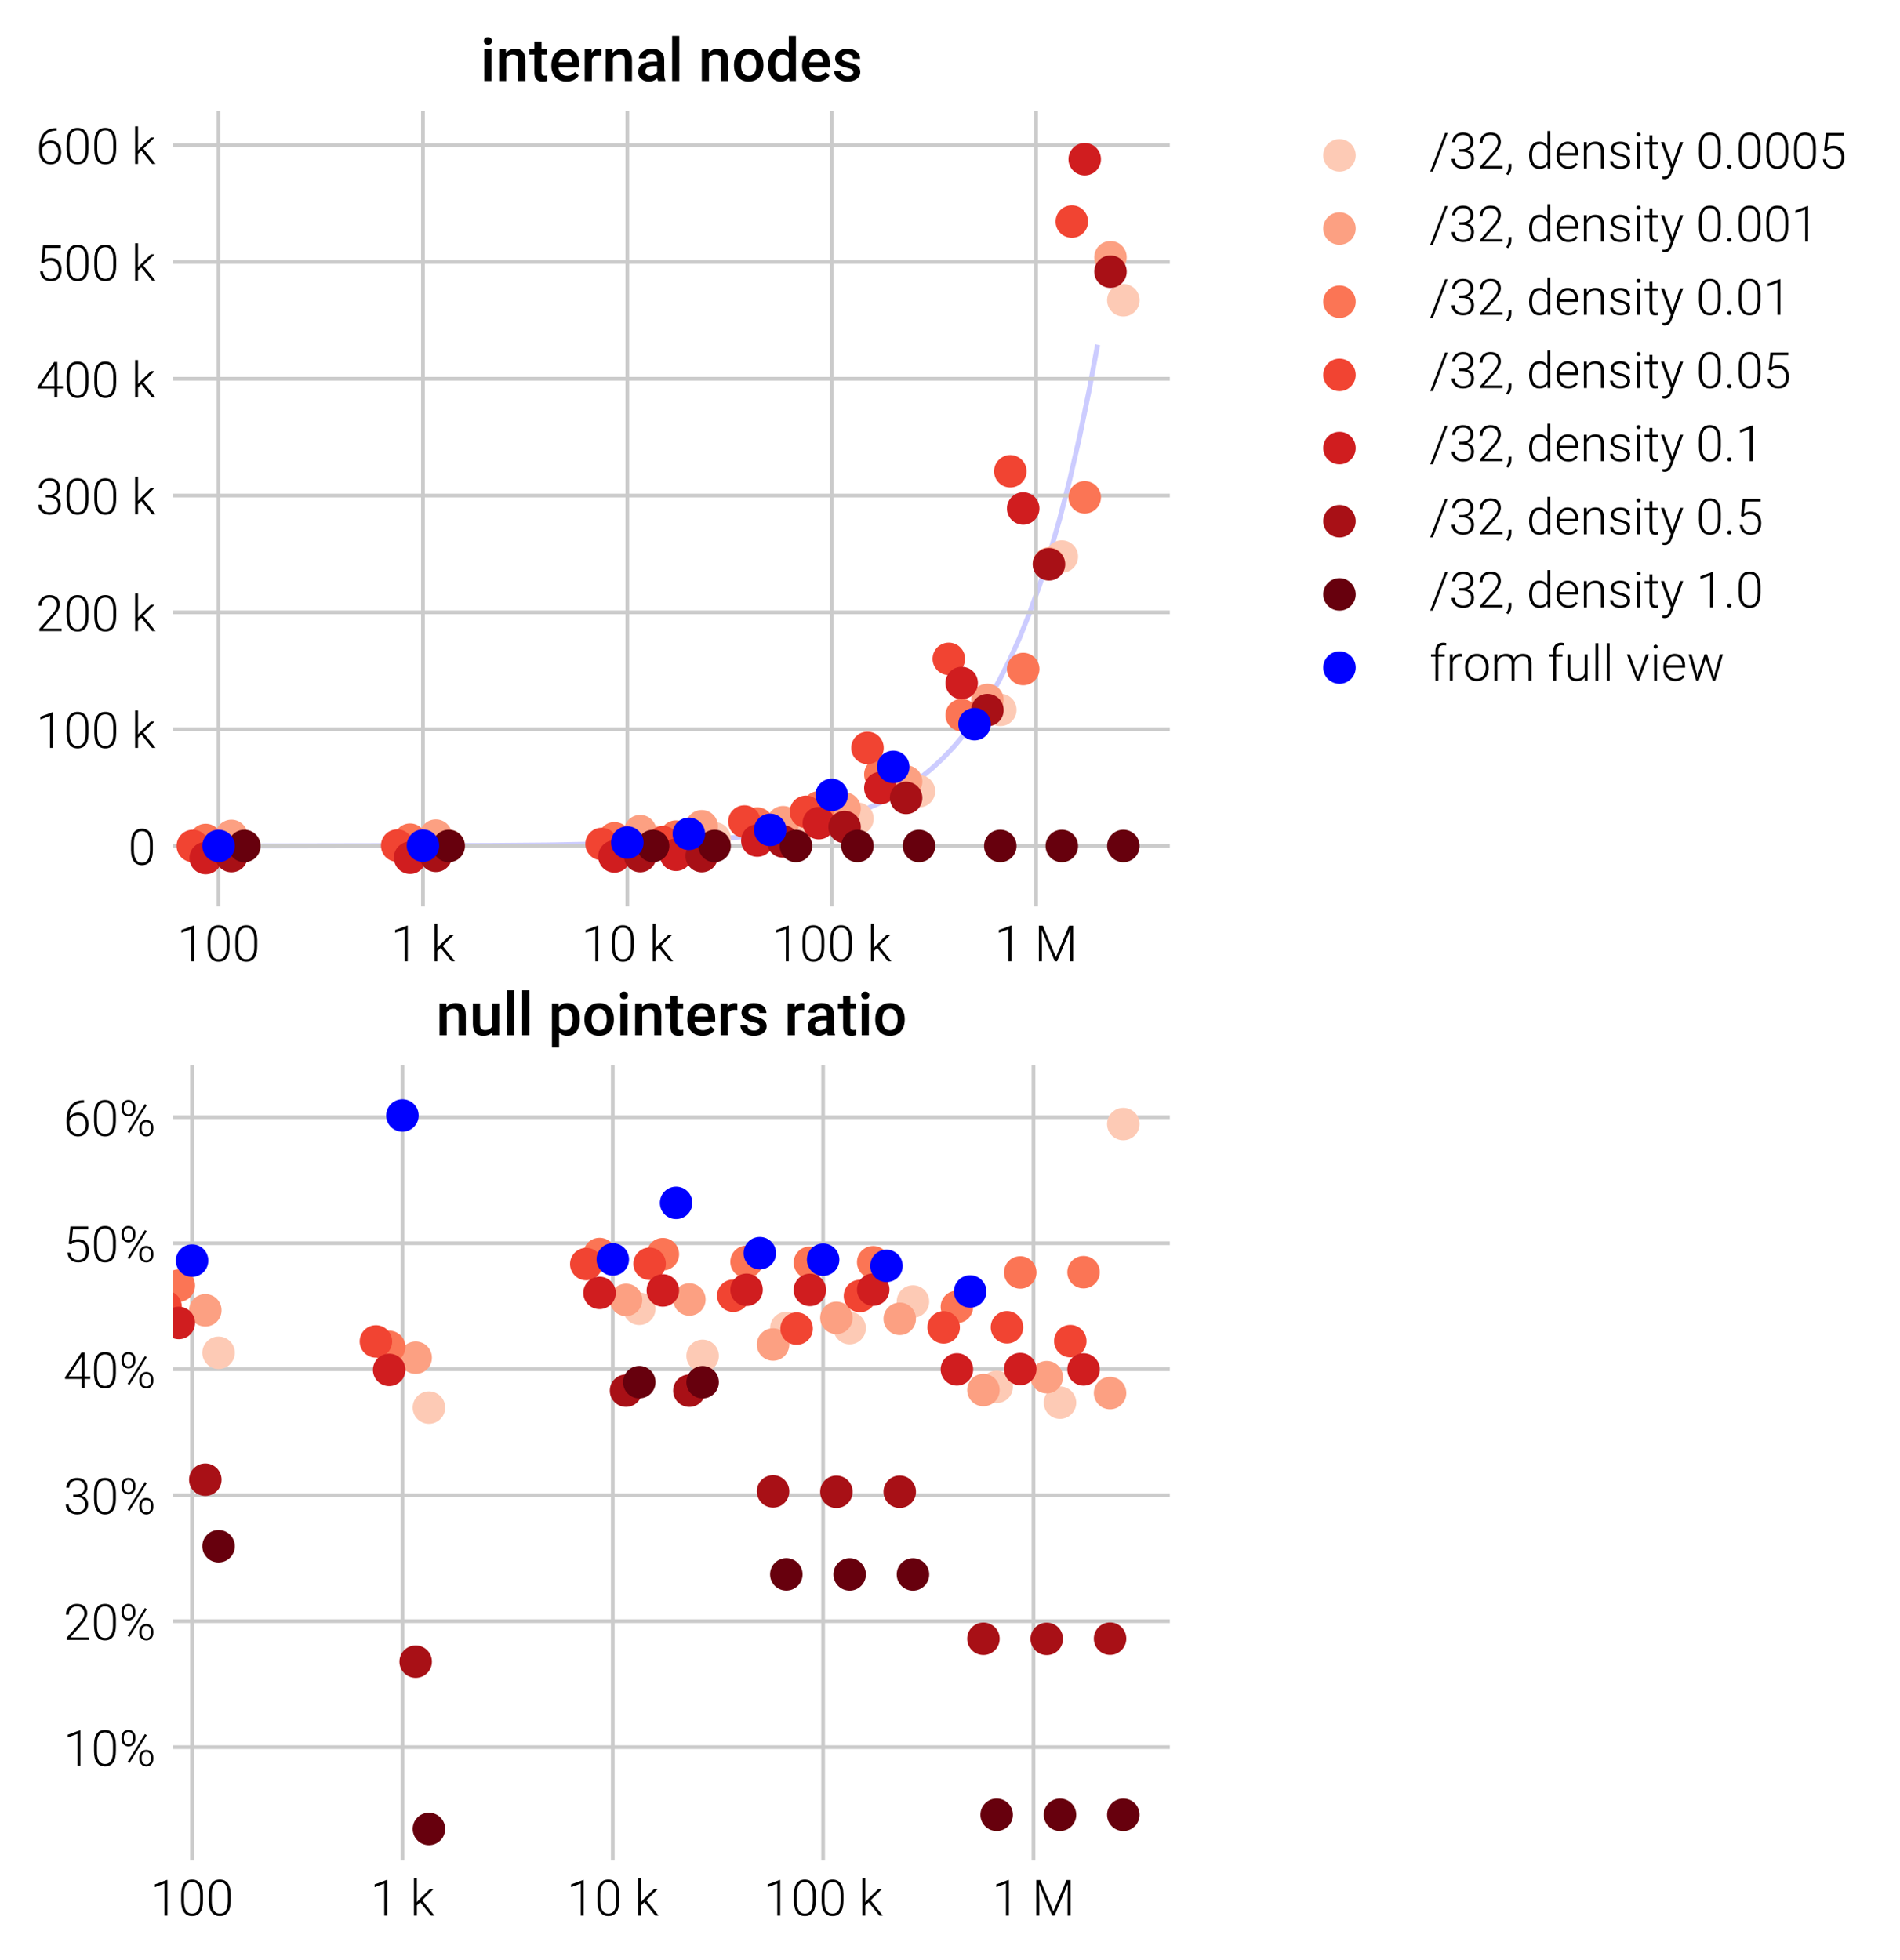 <?xml version="1.0" encoding="utf-8" standalone="no"?>
<!DOCTYPE svg PUBLIC "-//W3C//DTD SVG 1.1//EN"
  "http://www.w3.org/Graphics/SVG/1.1/DTD/svg11.dtd">
<!-- Created with matplotlib (http://matplotlib.org/) -->
<svg height="392pt" version="1.1" viewBox="0 0 380 392" width="380pt" xmlns="http://www.w3.org/2000/svg" xmlns:xlink="http://www.w3.org/1999/xlink">
 <defs>
  <style type="text/css">
*{stroke-linecap:butt;stroke-linejoin:round;}
  </style>
 </defs>
 <g id="figure_1">
  <g id="patch_1">
   <path d="M 0 392.351 
L 380.509 392.351 
L 380.509 0 
L 0 0 
z
" style="fill:#ffffff;"/>
  </g>
  <g id="axes_1">
   <g id="patch_2">
    <path d="M 34.655 181.255 
L 233.964 181.255 
L 233.964 22.2 
L 34.655 22.2 
z
" style="fill:#ffffff;"/>
   </g>
   <g id="line2d_1">
    <path clip-path="url(#p1588fc258d)" d="M 43.714 169.191 
L 97.776 169.09 
L 109.654 168.99 
L 125.658 168.689 
L 136.014 168.288 
L 143.823 167.786 
L 150.135 167.184 
L 156.096 166.381 
L 161.036 165.478 
L 165.277 164.474 
L 169.007 163.371 
L 172.343 162.167 
L 175.577 160.762 
L 178.492 159.257 
L 181.304 157.551 
L 183.864 155.745 
L 186.332 153.738 
L 188.702 151.53 
L 191.059 149.021 
L 193.296 146.312 
L 195.49 143.302 
L 197.627 139.991 
L 199.751 136.278 
L 201.842 132.164 
L 203.884 127.648 
L 205.908 122.631 
L 207.93 117.012 
L 209.93 110.79 
L 211.918 103.867 
L 213.903 96.14 
L 215.885 87.511 
L 217.864 77.878 
L 219.52 68.947 
L 219.52 68.947 
" style="fill:none;opacity:0.2;stroke:#0000ff;"/>
   </g>
   <g id="matplotlib.axis_1">
    <g id="xtick_1">
     <g id="line2d_2">
      <path clip-path="url(#p1588fc258d)" d="M 43.714 181.255 
L 43.714 22.2 
" style="fill:none;stroke:#cbcbcb;stroke-width:0.75;"/>
     </g>
     <g id="line2d_3"/>
     <g id="text_1">
      <!-- 100 -->
      <defs>
       <path d="M 33.891 0 
L 28.031 0 
L 28.031 64.062 
L 8.688 56.891 
L 8.688 62.359 
L 32.906 71.344 
L 33.891 71.344 
z
" id="Roboto-Light-31"/>
       <path d="M 49.562 29.641 
Q 49.562 14.594 44.047 6.797 
Q 38.531 -0.984 27.781 -0.984 
Q 17.234 -0.984 11.609 6.656 
Q 6 14.312 5.859 28.906 
L 5.859 41.656 
Q 5.859 56.641 11.422 64.359 
Q 17 72.078 27.688 72.078 
Q 38.234 72.078 43.797 64.625 
Q 49.359 57.172 49.562 42.672 
z
M 43.703 42.391 
Q 43.703 54.594 39.719 60.844 
Q 35.75 67.094 27.688 67.094 
Q 19.781 67.094 15.766 60.984 
Q 11.766 54.891 11.672 42.969 
L 11.672 29 
Q 11.672 16.844 15.797 10.391 
Q 19.922 3.953 27.781 3.953 
Q 35.594 3.953 39.625 10.25 
Q 43.656 16.547 43.703 28.719 
z
" id="Roboto-Light-30"/>
      </defs>
      <g transform="translate(35.401 192.255)scale(0.1 -0.1)">
       <use xlink:href="#Roboto-Light-31"/>
       <use x="55.42" xlink:href="#Roboto-Light-30"/>
       <use x="110.84" xlink:href="#Roboto-Light-30"/>
      </g>
     </g>
    </g>
    <g id="xtick_2">
     <g id="line2d_4">
      <path clip-path="url(#p1588fc258d)" d="M 84.59 181.255 
L 84.59 22.2 
" style="fill:none;stroke:#cbcbcb;stroke-width:0.75;"/>
     </g>
     <g id="line2d_5"/>
     <g id="text_2">
      <!-- 1 k -->
      <defs>
       <path id="Roboto-Light-20"/>
       <path d="M 20.172 26.609 
L 13.484 20.172 
L 13.484 0 
L 7.625 0 
L 7.625 75 
L 13.484 75 
L 13.484 27 
L 19 32.953 
L 39.203 52.828 
L 46.578 52.828 
L 24.172 30.562 
L 48.531 0 
L 41.547 0 
z
" id="Roboto-Light-6b"/>
      </defs>
      <g transform="translate(78.154 192.255)scale(0.1 -0.1)">
       <use xlink:href="#Roboto-Light-31"/>
       <use x="55.42" xlink:href="#Roboto-Light-20"/>
       <use x="79.736" xlink:href="#Roboto-Light-6b"/>
      </g>
     </g>
    </g>
    <g id="xtick_3">
     <g id="line2d_6">
      <path clip-path="url(#p1588fc258d)" d="M 125.465 181.255 
L 125.465 22.2 
" style="fill:none;stroke:#cbcbcb;stroke-width:0.75;"/>
     </g>
     <g id="line2d_7"/>
     <g id="text_3">
      <!-- 10 k -->
      <g transform="translate(116.259 192.255)scale(0.1 -0.1)">
       <use xlink:href="#Roboto-Light-31"/>
       <use x="55.42" xlink:href="#Roboto-Light-30"/>
       <use x="110.84" xlink:href="#Roboto-Light-20"/>
       <use x="135.156" xlink:href="#Roboto-Light-6b"/>
      </g>
     </g>
    </g>
    <g id="xtick_4">
     <g id="line2d_8">
      <path clip-path="url(#p1588fc258d)" d="M 166.34 181.255 
L 166.34 22.2 
" style="fill:none;stroke:#cbcbcb;stroke-width:0.75;"/>
     </g>
     <g id="line2d_9"/>
     <g id="text_4">
      <!-- 100 k -->
      <g transform="translate(154.363 192.255)scale(0.1 -0.1)">
       <use xlink:href="#Roboto-Light-31"/>
       <use x="55.42" xlink:href="#Roboto-Light-30"/>
       <use x="110.84" xlink:href="#Roboto-Light-30"/>
       <use x="166.26" xlink:href="#Roboto-Light-20"/>
       <use x="190.576" xlink:href="#Roboto-Light-6b"/>
      </g>
     </g>
    </g>
    <g id="xtick_5">
     <g id="line2d_10">
      <path clip-path="url(#p1588fc258d)" d="M 207.215 181.255 
L 207.215 22.2 
" style="fill:none;stroke:#cbcbcb;stroke-width:0.75;"/>
     </g>
     <g id="line2d_11"/>
     <g id="text_5">
      <!-- 1 M -->
      <defs>
       <path d="M 16.938 71.094 
L 43.172 8.344 
L 69.484 71.094 
L 77.484 71.094 
L 77.484 0 
L 71.484 0 
L 71.484 30.953 
L 71.969 62.703 
L 45.516 0 
L 40.875 0 
L 14.5 62.453 
L 14.984 31.156 
L 14.984 0 
L 8.984 0 
L 8.984 71.094 
z
" id="Roboto-Light-4d"/>
      </defs>
      <g transform="translate(198.902 192.255)scale(0.1 -0.1)">
       <use xlink:href="#Roboto-Light-31"/>
       <use x="55.42" xlink:href="#Roboto-Light-20"/>
       <use x="79.736" xlink:href="#Roboto-Light-4d"/>
      </g>
     </g>
    </g>
    <g id="xtick_6">
     <g id="line2d_12"/>
    </g>
    <g id="xtick_7">
     <g id="line2d_13"/>
    </g>
    <g id="xtick_8">
     <g id="line2d_14"/>
    </g>
    <g id="xtick_9">
     <g id="line2d_15"/>
    </g>
    <g id="xtick_10">
     <g id="line2d_16"/>
    </g>
    <g id="xtick_11">
     <g id="line2d_17"/>
    </g>
    <g id="xtick_12">
     <g id="line2d_18"/>
    </g>
    <g id="xtick_13">
     <g id="line2d_19"/>
    </g>
    <g id="xtick_14">
     <g id="line2d_20"/>
    </g>
    <g id="xtick_15">
     <g id="line2d_21"/>
    </g>
    <g id="xtick_16">
     <g id="line2d_22"/>
    </g>
    <g id="xtick_17">
     <g id="line2d_23"/>
    </g>
    <g id="xtick_18">
     <g id="line2d_24"/>
    </g>
    <g id="xtick_19">
     <g id="line2d_25"/>
    </g>
    <g id="xtick_20">
     <g id="line2d_26"/>
    </g>
    <g id="xtick_21">
     <g id="line2d_27"/>
    </g>
    <g id="xtick_22">
     <g id="line2d_28"/>
    </g>
    <g id="xtick_23">
     <g id="line2d_29"/>
    </g>
    <g id="xtick_24">
     <g id="line2d_30"/>
    </g>
    <g id="xtick_25">
     <g id="line2d_31"/>
    </g>
    <g id="xtick_26">
     <g id="line2d_32"/>
    </g>
    <g id="xtick_27">
     <g id="line2d_33"/>
    </g>
    <g id="xtick_28">
     <g id="line2d_34"/>
    </g>
    <g id="xtick_29">
     <g id="line2d_35"/>
    </g>
    <g id="xtick_30">
     <g id="line2d_36"/>
    </g>
    <g id="xtick_31">
     <g id="line2d_37"/>
    </g>
    <g id="xtick_32">
     <g id="line2d_38"/>
    </g>
    <g id="xtick_33">
     <g id="line2d_39"/>
    </g>
    <g id="xtick_34">
     <g id="line2d_40"/>
    </g>
    <g id="xtick_35">
     <g id="line2d_41"/>
    </g>
    <g id="xtick_36">
     <g id="line2d_42"/>
    </g>
    <g id="xtick_37">
     <g id="line2d_43"/>
    </g>
    <g id="xtick_38">
     <g id="line2d_44"/>
    </g>
    <g id="xtick_39">
     <g id="line2d_45"/>
    </g>
    <g id="xtick_40">
     <g id="line2d_46"/>
    </g>
    <g id="xtick_41">
     <g id="line2d_47"/>
    </g>
    <g id="xtick_42">
     <g id="line2d_48"/>
    </g>
    <g id="xtick_43">
     <g id="line2d_49"/>
    </g>
    <g id="xtick_44">
     <g id="line2d_50"/>
    </g>
   </g>
   <g id="matplotlib.axis_2">
    <g id="ytick_1">
     <g id="line2d_51">
      <path clip-path="url(#p1588fc258d)" d="M 34.655 169.196 
L 233.964 169.196 
" style="fill:none;stroke:#cbcbcb;stroke-width:0.75;"/>
     </g>
     <g id="line2d_52"/>
     <g id="text_6">
      <!-- 0 -->
      <g transform="translate(25.613 172.946)scale(0.1 -0.1)">
       <use xlink:href="#Roboto-Light-30"/>
      </g>
     </g>
    </g>
    <g id="ytick_2">
     <g id="line2d_53">
      <path clip-path="url(#p1588fc258d)" d="M 34.655 145.836 
L 233.964 145.836 
" style="fill:none;stroke:#cbcbcb;stroke-width:0.75;"/>
     </g>
     <g id="line2d_54"/>
     <g id="text_7">
      <!-- 100 k -->
      <g transform="translate(7.2 149.586)scale(0.1 -0.1)">
       <use xlink:href="#Roboto-Light-31"/>
       <use x="55.42" xlink:href="#Roboto-Light-30"/>
       <use x="110.84" xlink:href="#Roboto-Light-30"/>
       <use x="166.26" xlink:href="#Roboto-Light-20"/>
       <use x="190.576" xlink:href="#Roboto-Light-6b"/>
      </g>
     </g>
    </g>
    <g id="ytick_3">
     <g id="line2d_55">
      <path clip-path="url(#p1588fc258d)" d="M 34.655 122.476 
L 233.964 122.476 
" style="fill:none;stroke:#cbcbcb;stroke-width:0.75;"/>
     </g>
     <g id="line2d_56"/>
     <g id="text_8">
      <!-- 200 k -->
      <defs>
       <path d="M 51.219 0 
L 6.688 0 
L 6.688 4.5 
L 31.062 32.125 
Q 37.109 39.109 39.453 43.641 
Q 41.797 48.188 41.797 52.484 
Q 41.797 59.234 37.844 63.156 
Q 33.891 67.094 26.953 67.094 
Q 19.781 67.094 15.359 62.5 
Q 10.938 57.906 10.938 50.594 
L 5.125 50.594 
Q 5.125 56.594 7.828 61.516 
Q 10.547 66.453 15.547 69.266 
Q 20.562 72.078 26.953 72.078 
Q 36.719 72.078 42.203 66.938 
Q 47.703 61.812 47.703 52.984 
Q 47.703 48 44.594 42.094 
Q 41.5 36.188 33.688 27.344 
L 13.875 4.938 
L 51.219 4.938 
z
" id="Roboto-Light-32"/>
      </defs>
      <g transform="translate(7.2 126.226)scale(0.1 -0.1)">
       <use xlink:href="#Roboto-Light-32"/>
       <use x="55.42" xlink:href="#Roboto-Light-30"/>
       <use x="110.84" xlink:href="#Roboto-Light-30"/>
       <use x="166.26" xlink:href="#Roboto-Light-20"/>
       <use x="190.576" xlink:href="#Roboto-Light-6b"/>
      </g>
     </g>
    </g>
    <g id="ytick_4">
     <g id="line2d_57">
      <path clip-path="url(#p1588fc258d)" d="M 34.655 99.116 
L 233.964 99.116 
" style="fill:none;stroke:#cbcbcb;stroke-width:0.75;"/>
     </g>
     <g id="line2d_58"/>
     <g id="text_9">
      <!-- 300 k -->
      <defs>
       <path d="M 19.672 38.719 
L 25.734 38.719 
Q 30.766 38.719 34.516 40.5 
Q 38.281 42.281 40.25 45.375 
Q 42.234 48.484 42.234 52.547 
Q 42.234 59.375 38.375 63.234 
Q 34.516 67.094 27.297 67.094 
Q 20.453 67.094 16.078 63.062 
Q 11.719 59.031 11.719 52.438 
L 5.859 52.438 
Q 5.859 57.953 8.641 62.516 
Q 11.422 67.094 16.359 69.578 
Q 21.297 72.078 27.297 72.078 
Q 36.969 72.078 42.531 66.797 
Q 48.094 61.531 48.094 52.344 
Q 48.094 47.219 44.844 42.891 
Q 41.609 38.578 35.938 36.422 
Q 42.578 34.578 46 30.047 
Q 49.422 25.531 49.422 19.281 
Q 49.422 10.156 43.453 4.578 
Q 37.5 -0.984 27.547 -0.984 
Q 21.188 -0.984 15.891 1.562 
Q 10.594 4.109 7.688 8.672 
Q 4.781 13.234 4.781 19.281 
L 10.641 19.281 
Q 10.641 12.5 15.375 8.219 
Q 20.125 3.953 27.547 3.953 
Q 35.109 3.953 39.328 7.828 
Q 43.562 11.719 43.562 19.094 
Q 43.562 26.219 38.984 29.969 
Q 34.422 33.734 25.531 33.734 
L 19.672 33.734 
z
" id="Roboto-Light-33"/>
      </defs>
      <g transform="translate(7.2 102.866)scale(0.1 -0.1)">
       <use xlink:href="#Roboto-Light-33"/>
       <use x="55.42" xlink:href="#Roboto-Light-30"/>
       <use x="110.84" xlink:href="#Roboto-Light-30"/>
       <use x="166.26" xlink:href="#Roboto-Light-20"/>
       <use x="190.576" xlink:href="#Roboto-Light-6b"/>
      </g>
     </g>
    </g>
    <g id="ytick_5">
     <g id="line2d_59">
      <path clip-path="url(#p1588fc258d)" d="M 34.655 75.757 
L 233.964 75.757 
" style="fill:none;stroke:#cbcbcb;stroke-width:0.75;"/>
     </g>
     <g id="line2d_60"/>
     <g id="text_10">
      <!-- 400 k -->
      <defs>
       <path d="M 42.578 22.906 
L 53.656 22.906 
L 53.656 17.969 
L 42.578 17.969 
L 42.578 0 
L 36.719 0 
L 36.719 17.969 
L 3.266 17.969 
L 3.266 21.297 
L 36.188 71.094 
L 42.578 71.094 
z
M 10.453 22.906 
L 36.719 22.906 
L 36.719 63.531 
L 34.125 59.031 
z
" id="Roboto-Light-34"/>
      </defs>
      <g transform="translate(7.2 79.507)scale(0.1 -0.1)">
       <use xlink:href="#Roboto-Light-34"/>
       <use x="55.42" xlink:href="#Roboto-Light-30"/>
       <use x="110.84" xlink:href="#Roboto-Light-30"/>
       <use x="166.26" xlink:href="#Roboto-Light-20"/>
       <use x="190.576" xlink:href="#Roboto-Light-6b"/>
      </g>
     </g>
    </g>
    <g id="ytick_6">
     <g id="line2d_61">
      <path clip-path="url(#p1588fc258d)" d="M 34.655 52.397 
L 233.964 52.397 
" style="fill:none;stroke:#cbcbcb;stroke-width:0.75;"/>
     </g>
     <g id="line2d_62"/>
     <g id="text_11">
      <!-- 500 k -->
      <defs>
       <path d="M 10.641 36.422 
L 14.109 71.094 
L 49.656 71.094 
L 49.656 65.672 
L 19.141 65.672 
L 16.656 41.656 
Q 22.359 45.562 30.031 45.562 
Q 39.656 45.562 45.359 39.312 
Q 51.078 33.062 51.078 22.656 
Q 51.078 11.422 45.5 5.219 
Q 39.938 -0.984 29.828 -0.984 
Q 20.562 -0.984 14.797 4.188 
Q 9.031 9.375 8.203 18.703 
L 13.812 18.703 
Q 14.656 11.422 18.75 7.688 
Q 22.859 3.953 29.828 3.953 
Q 37.453 3.953 41.328 8.781 
Q 45.219 13.625 45.219 22.562 
Q 45.219 30.375 40.875 35.297 
Q 36.531 40.234 29 40.234 
Q 24.859 40.234 21.781 39.188 
Q 18.703 38.141 15.281 35.109 
z
" id="Roboto-Light-35"/>
      </defs>
      <g transform="translate(7.2 56.147)scale(0.1 -0.1)">
       <use xlink:href="#Roboto-Light-35"/>
       <use x="55.42" xlink:href="#Roboto-Light-30"/>
       <use x="110.84" xlink:href="#Roboto-Light-30"/>
       <use x="166.26" xlink:href="#Roboto-Light-20"/>
       <use x="190.576" xlink:href="#Roboto-Light-6b"/>
      </g>
     </g>
    </g>
    <g id="ytick_7">
     <g id="line2d_63">
      <path clip-path="url(#p1588fc258d)" d="M 34.655 29.037 
L 233.964 29.037 
" style="fill:none;stroke:#cbcbcb;stroke-width:0.75;"/>
     </g>
     <g id="line2d_64"/>
     <g id="text_12">
      <!-- 600 k -->
      <defs>
       <path d="M 41.156 71.625 
L 41.156 66.5 
L 40.484 66.5 
Q 27.734 66.5 20.406 59 
Q 13.094 51.516 12.312 38.188 
Q 15.234 42.234 19.766 44.453 
Q 24.312 46.688 29.938 46.688 
Q 39.312 46.688 44.844 40.203 
Q 50.391 33.734 50.391 23.297 
Q 50.391 16.359 47.797 10.781 
Q 45.219 5.219 40.375 2.109 
Q 35.547 -0.984 29.344 -0.984 
Q 19.141 -0.984 12.734 6.406 
Q 6.344 13.812 6.344 25.531 
L 6.344 31.391 
Q 6.344 50.484 15.031 60.953 
Q 23.734 71.438 39.703 71.625 
z
M 29 41.656 
Q 23.438 41.656 18.625 38.359 
Q 13.812 35.062 12.203 29.984 
L 12.203 25 
Q 12.203 15.719 16.969 9.859 
Q 21.734 4 29.344 4 
Q 36.188 4 40.406 9.422 
Q 44.625 14.844 44.625 23.094 
Q 44.625 31.5 40.406 36.578 
Q 36.188 41.656 29 41.656 
" id="Roboto-Light-36"/>
      </defs>
      <g transform="translate(7.2 32.787)scale(0.1 -0.1)">
       <use xlink:href="#Roboto-Light-36"/>
       <use x="55.42" xlink:href="#Roboto-Light-30"/>
       <use x="110.84" xlink:href="#Roboto-Light-30"/>
       <use x="166.26" xlink:href="#Roboto-Light-20"/>
       <use x="190.576" xlink:href="#Roboto-Light-6b"/>
      </g>
     </g>
    </g>
   </g>
   <g id="PathCollection_1">
    <defs>
     <path d="M 0 3 
C 0.796 3 1.559 2.684 2.121 2.121 
C 2.684 1.559 3 0.796 3 0 
C 3 -0.796 2.684 -1.559 2.121 -2.121 
C 1.559 -2.684 0.796 -3 0 -3 
C -0.796 -3 -1.559 -2.684 -2.121 -2.121 
C -2.684 -1.559 -3 -0.796 -3 0 
C -3 0.796 -2.684 1.559 -2.121 2.121 
C -1.559 2.684 -0.796 3 0 3 
z
" id="mba0f878d0a" style="stroke:#fdcab5;stroke-width:0.5;"/>
    </defs>
    <g clip-path="url(#p1588fc258d)">
     <use style="fill:#fdcab5;stroke:#fdcab5;stroke-width:0.5;" x="48.865" xlink:href="#mba0f878d0a" y="169.189"/>
     <use style="fill:#fdcab5;stroke:#fdcab5;stroke-width:0.5;" x="89.741" xlink:href="#mba0f878d0a" y="169.141"/>
     <use style="fill:#fdcab5;stroke:#fdcab5;stroke-width:0.5;" x="130.616" xlink:href="#mba0f878d0a" y="168.222"/>
     <use style="fill:#fdcab5;stroke:#fdcab5;stroke-width:0.5;" x="142.921" xlink:href="#mba0f878d0a" y="167.663"/>
     <use style="fill:#fdcab5;stroke:#fdcab5;stroke-width:0.5;" x="159.187" xlink:href="#mba0f878d0a" y="166.462"/>
     <use style="fill:#fdcab5;stroke:#fdcab5;stroke-width:0.5;" x="171.491" xlink:href="#mba0f878d0a" y="163.736"/>
     <use style="fill:#fdcab5;stroke:#fdcab5;stroke-width:0.5;" x="183.796" xlink:href="#mba0f878d0a" y="158.238"/>
     <use style="fill:#fdcab5;stroke:#fdcab5;stroke-width:0.5;" x="200.062" xlink:href="#mba0f878d0a" y="141.982"/>
     <use style="fill:#fdcab5;stroke:#fdcab5;stroke-width:0.5;" x="212.367" xlink:href="#mba0f878d0a" y="111.314"/>
     <use style="fill:#fdcab5;stroke:#fdcab5;stroke-width:0.5;" x="224.671" xlink:href="#mba0f878d0a" y="60.048"/>
    </g>
   </g>
   <g id="PathCollection_2">
    <defs>
     <path d="M 0 3 
C 0.796 3 1.559 2.684 2.121 2.121 
C 2.684 1.559 3 0.796 3 0 
C 3 -0.796 2.684 -1.559 2.121 -2.121 
C 1.559 -2.684 0.796 -3 0 -3 
C -0.796 -3 -1.559 -2.684 -2.121 -2.121 
C -2.684 -1.559 -3 -0.796 -3 0 
C -3 0.796 -2.684 1.559 -2.121 2.121 
C -1.559 2.684 -0.796 3 0 3 
z
" id="mca7958907e" style="stroke:#fca082;stroke-width:0.5;"/>
    </defs>
    <g clip-path="url(#p1588fc258d)">
     <use style="fill:#fca082;stroke:#fca082;stroke-width:0.5;" x="46.29" xlink:href="#mca7958907e" y="167.184"/>
     <use style="fill:#fca082;stroke:#fca082;stroke-width:0.5;" x="87.165" xlink:href="#mca7958907e" y="167.126"/>
     <use style="fill:#fca082;stroke:#fca082;stroke-width:0.5;" x="128.04" xlink:href="#mca7958907e" y="166.228"/>
     <use style="fill:#fca082;stroke:#fca082;stroke-width:0.5;" x="140.345" xlink:href="#mca7958907e" y="165.25"/>
     <use style="fill:#fca082;stroke:#fca082;stroke-width:0.5;" x="156.611" xlink:href="#mca7958907e" y="164.445"/>
     <use style="fill:#fca082;stroke:#fca082;stroke-width:0.5;" x="168.916" xlink:href="#mca7958907e" y="161.712"/>
     <use style="fill:#fca082;stroke:#fca082;stroke-width:0.5;" x="181.22" xlink:href="#mca7958907e" y="156.302"/>
     <use style="fill:#fca082;stroke:#fca082;stroke-width:0.5;" x="197.486" xlink:href="#mca7958907e" y="139.99"/>
     <use style="fill:#fca082;stroke:#fca082;stroke-width:0.5;" x="209.791" xlink:href="#mca7958907e" y="112.714"/>
     <use style="fill:#fca082;stroke:#fca082;stroke-width:0.5;" x="222.096" xlink:href="#mca7958907e" y="51.451"/>
    </g>
   </g>
   <g id="PathCollection_3">
    <defs>
     <path d="M 0 3 
C 0.796 3 1.559 2.684 2.121 2.121 
C 2.684 1.559 3 0.796 3 0 
C 3 -0.796 2.684 -1.559 2.121 -2.121 
C 1.559 -2.684 0.796 -3 0 -3 
C -0.796 -3 -1.559 -2.684 -2.121 -2.121 
C -2.684 -1.559 -3 -0.796 -3 0 
C -3 0.796 -2.684 1.559 -2.121 2.121 
C -1.559 2.684 -0.796 3 0 3 
z
" id="mff83798561" style="stroke:#fb7555;stroke-width:0.5;"/>
    </defs>
    <g clip-path="url(#p1588fc258d)">
     <use style="fill:#fb7555;stroke:#fb7555;stroke-width:0.5;" x="41.139" xlink:href="#mff83798561" y="168.001"/>
     <use style="fill:#fb7555;stroke:#fb7555;stroke-width:0.5;" x="82.014" xlink:href="#mff83798561" y="167.941"/>
     <use style="fill:#fb7555;stroke:#fb7555;stroke-width:0.5;" x="122.889" xlink:href="#mff83798561" y="167.662"/>
     <use style="fill:#fb7555;stroke:#fb7555;stroke-width:0.5;" x="135.194" xlink:href="#mff83798561" y="167.326"/>
     <use style="fill:#fb7555;stroke:#fb7555;stroke-width:0.5;" x="151.46" xlink:href="#mff83798561" y="164.717"/>
     <use style="fill:#fb7555;stroke:#fb7555;stroke-width:0.5;" x="163.765" xlink:href="#mff83798561" y="161.472"/>
     <use style="fill:#fb7555;stroke:#fb7555;stroke-width:0.5;" x="176.069" xlink:href="#mff83798561" y="154.892"/>
     <use style="fill:#fb7555;stroke:#fb7555;stroke-width:0.5;" x="192.335" xlink:href="#mff83798561" y="143.027"/>
     <use style="fill:#fb7555;stroke:#fb7555;stroke-width:0.5;" x="204.64" xlink:href="#mff83798561" y="133.808"/>
     <use style="fill:#fb7555;stroke:#fb7555;stroke-width:0.5;" x="216.945" xlink:href="#mff83798561" y="99.47"/>
    </g>
   </g>
   <g id="PathCollection_4">
    <defs>
     <path d="M 0 3 
C 0.796 3 1.559 2.684 2.121 2.121 
C 2.684 1.559 3 0.796 3 0 
C 3 -0.796 2.684 -1.559 2.121 -2.121 
C 1.559 -2.684 0.796 -3 0 -3 
C -0.796 -3 -1.559 -2.684 -2.121 -2.121 
C -2.684 -1.559 -3 -0.796 -3 0 
C -3 0.796 -2.684 1.559 -2.121 2.121 
C -1.559 2.684 -0.796 3 0 3 
z
" id="m4774458d4f" style="stroke:#f14432;stroke-width:0.5;"/>
    </defs>
    <g clip-path="url(#p1588fc258d)">
     <use style="fill:#f14432;stroke:#f14432;stroke-width:0.5;" x="38.563" xlink:href="#m4774458d4f" y="169.188"/>
     <use style="fill:#f14432;stroke:#f14432;stroke-width:0.5;" x="79.438" xlink:href="#m4774458d4f" y="169.118"/>
     <use style="fill:#f14432;stroke:#f14432;stroke-width:0.5;" x="120.314" xlink:href="#m4774458d4f" y="168.799"/>
     <use style="fill:#f14432;stroke:#f14432;stroke-width:0.5;" x="132.618" xlink:href="#m4774458d4f" y="168.429"/>
     <use style="fill:#f14432;stroke:#f14432;stroke-width:0.5;" x="148.884" xlink:href="#m4774458d4f" y="164.309"/>
     <use style="fill:#f14432;stroke:#f14432;stroke-width:0.5;" x="161.189" xlink:href="#m4774458d4f" y="162.364"/>
     <use style="fill:#f14432;stroke:#f14432;stroke-width:0.5;" x="173.494" xlink:href="#m4774458d4f" y="149.579"/>
     <use style="fill:#f14432;stroke:#f14432;stroke-width:0.5;" x="189.76" xlink:href="#m4774458d4f" y="131.771"/>
     <use style="fill:#f14432;stroke:#f14432;stroke-width:0.5;" x="202.064" xlink:href="#m4774458d4f" y="94.258"/>
     <use style="fill:#f14432;stroke:#f14432;stroke-width:0.5;" x="214.369" xlink:href="#m4774458d4f" y="44.316"/>
    </g>
   </g>
   <g id="PathCollection_5">
    <defs>
     <path d="M 0 3 
C 0.796 3 1.559 2.684 2.121 2.121 
C 2.684 1.559 3 0.796 3 0 
C 3 -0.796 2.684 -1.559 2.121 -2.121 
C 1.559 -2.684 0.796 -3 0 -3 
C -0.796 -3 -1.559 -2.684 -2.121 -2.121 
C -2.684 -1.559 -3 -0.796 -3 0 
C -3 0.796 -2.684 1.559 -2.121 2.121 
C -1.559 2.684 -0.796 3 0 3 
z
" id="mff861d086b" style="stroke:#d01d1f;stroke-width:0.5;"/>
    </defs>
    <g clip-path="url(#p1588fc258d)">
     <use style="fill:#d01d1f;stroke:#d01d1f;stroke-width:0.5;" x="41.139" xlink:href="#mff861d086b" y="171.609"/>
     <use style="fill:#d01d1f;stroke:#d01d1f;stroke-width:0.5;" x="82.014" xlink:href="#mff861d086b" y="171.543"/>
     <use style="fill:#d01d1f;stroke:#d01d1f;stroke-width:0.5;" x="122.889" xlink:href="#mff861d086b" y="171.289"/>
     <use style="fill:#d01d1f;stroke:#d01d1f;stroke-width:0.5;" x="135.194" xlink:href="#mff861d086b" y="170.958"/>
     <use style="fill:#d01d1f;stroke:#d01d1f;stroke-width:0.5;" x="151.46" xlink:href="#mff861d086b" y="168.11"/>
     <use style="fill:#d01d1f;stroke:#d01d1f;stroke-width:0.5;" x="163.765" xlink:href="#mff861d086b" y="164.63"/>
     <use style="fill:#d01d1f;stroke:#d01d1f;stroke-width:0.5;" x="176.069" xlink:href="#mff861d086b" y="157.618"/>
     <use style="fill:#d01d1f;stroke:#d01d1f;stroke-width:0.5;" x="192.335" xlink:href="#mff861d086b" y="136.609"/>
     <use style="fill:#d01d1f;stroke:#d01d1f;stroke-width:0.5;" x="204.64" xlink:href="#mff861d086b" y="101.697"/>
     <use style="fill:#d01d1f;stroke:#d01d1f;stroke-width:0.5;" x="216.945" xlink:href="#mff861d086b" y="31.846"/>
    </g>
   </g>
   <g id="PathCollection_6">
    <defs>
     <path d="M 0 3 
C 0.796 3 1.559 2.684 2.121 2.121 
C 2.684 1.559 3 0.796 3 0 
C 3 -0.796 2.684 -1.559 2.121 -2.121 
C 1.559 -2.684 0.796 -3 0 -3 
C -0.796 -3 -1.559 -2.684 -2.121 -2.121 
C -2.684 -1.559 -3 -0.796 -3 0 
C -3 0.796 -2.684 1.559 -2.121 2.121 
C -1.559 2.684 -0.796 3 0 3 
z
" id="m7549812415" style="stroke:#a81016;stroke-width:0.5;"/>
    </defs>
    <g clip-path="url(#p1588fc258d)">
     <use style="fill:#a81016;stroke:#a81016;stroke-width:0.5;" x="46.29" xlink:href="#m7549812415" y="171.212"/>
     <use style="fill:#a81016;stroke:#a81016;stroke-width:0.5;" x="87.165" xlink:href="#m7549812415" y="171.165"/>
     <use style="fill:#a81016;stroke:#a81016;stroke-width:0.5;" x="128.04" xlink:href="#m7549812415" y="171.218"/>
     <use style="fill:#a81016;stroke:#a81016;stroke-width:0.5;" x="140.345" xlink:href="#m7549812415" y="171.218"/>
     <use style="fill:#a81016;stroke:#a81016;stroke-width:0.5;" x="156.611" xlink:href="#m7549812415" y="168.295"/>
     <use style="fill:#a81016;stroke:#a81016;stroke-width:0.5;" x="168.916" xlink:href="#m7549812415" y="165.406"/>
     <use style="fill:#a81016;stroke:#a81016;stroke-width:0.5;" x="181.22" xlink:href="#m7549812415" y="159.584"/>
     <use style="fill:#a81016;stroke:#a81016;stroke-width:0.5;" x="197.486" xlink:href="#m7549812415" y="142.024"/>
     <use style="fill:#a81016;stroke:#a81016;stroke-width:0.5;" x="209.791" xlink:href="#m7549812415" y="112.869"/>
     <use style="fill:#a81016;stroke:#a81016;stroke-width:0.5;" x="222.096" xlink:href="#m7549812415" y="54.334"/>
    </g>
   </g>
   <g id="PathCollection_7">
    <defs>
     <path d="M 0 3 
C 0.796 3 1.559 2.684 2.121 2.121 
C 2.684 1.559 3 0.796 3 0 
C 3 -0.796 2.684 -1.559 2.121 -2.121 
C 1.559 -2.684 0.796 -3 0 -3 
C -0.796 -3 -1.559 -2.684 -2.121 -2.121 
C -2.684 -1.559 -3 -0.796 -3 0 
C -3 0.796 -2.684 1.559 -2.121 2.121 
C -1.559 2.684 -0.796 3 0 3 
z
" id="m9deb5b6c3f" style="stroke:#67000d;stroke-width:0.5;"/>
    </defs>
    <g clip-path="url(#p1588fc258d)">
     <use style="fill:#67000d;stroke:#67000d;stroke-width:0.5;" x="48.865" xlink:href="#m9deb5b6c3f" y="169.194"/>
     <use style="fill:#67000d;stroke:#67000d;stroke-width:0.5;" x="89.741" xlink:href="#m9deb5b6c3f" y="169.194"/>
     <use style="fill:#67000d;stroke:#67000d;stroke-width:0.5;" x="130.616" xlink:href="#m9deb5b6c3f" y="169.194"/>
     <use style="fill:#67000d;stroke:#67000d;stroke-width:0.5;" x="142.921" xlink:href="#m9deb5b6c3f" y="169.194"/>
     <use style="fill:#67000d;stroke:#67000d;stroke-width:0.5;" x="159.187" xlink:href="#m9deb5b6c3f" y="169.194"/>
     <use style="fill:#67000d;stroke:#67000d;stroke-width:0.5;" x="171.491" xlink:href="#m9deb5b6c3f" y="169.194"/>
     <use style="fill:#67000d;stroke:#67000d;stroke-width:0.5;" x="183.796" xlink:href="#m9deb5b6c3f" y="169.194"/>
     <use style="fill:#67000d;stroke:#67000d;stroke-width:0.5;" x="200.062" xlink:href="#m9deb5b6c3f" y="169.194"/>
     <use style="fill:#67000d;stroke:#67000d;stroke-width:0.5;" x="212.367" xlink:href="#m9deb5b6c3f" y="169.194"/>
     <use style="fill:#67000d;stroke:#67000d;stroke-width:0.5;" x="224.671" xlink:href="#m9deb5b6c3f" y="169.194"/>
    </g>
   </g>
   <g id="PathCollection_8">
    <defs>
     <path d="M 0 3 
C 0.796 3 1.559 2.684 2.121 2.121 
C 2.684 1.559 3 0.796 3 0 
C 3 -0.796 2.684 -1.559 2.121 -2.121 
C 1.559 -2.684 0.796 -3 0 -3 
C -0.796 -3 -1.559 -2.684 -2.121 -2.121 
C -2.684 -1.559 -3 -0.796 -3 0 
C -3 0.796 -2.684 1.559 -2.121 2.121 
C -1.559 2.684 -0.796 3 0 3 
z
" id="m0035235b1d" style="stroke:#0000ff;stroke-width:0.5;"/>
    </defs>
    <g clip-path="url(#p1588fc258d)">
     <use style="fill:#0000ff;stroke:#0000ff;stroke-width:0.5;" x="43.714" xlink:href="#m0035235b1d" y="169.186"/>
     <use style="fill:#0000ff;stroke:#0000ff;stroke-width:0.5;" x="84.59" xlink:href="#m0035235b1d" y="169.133"/>
     <use style="fill:#0000ff;stroke:#0000ff;stroke-width:0.5;" x="125.465" xlink:href="#m0035235b1d" y="168.505"/>
     <use style="fill:#0000ff;stroke:#0000ff;stroke-width:0.5;" x="137.77" xlink:href="#m0035235b1d" y="166.766"/>
     <use style="fill:#0000ff;stroke:#0000ff;stroke-width:0.5;" x="154.035" xlink:href="#m0035235b1d" y="165.981"/>
     <use style="fill:#0000ff;stroke:#0000ff;stroke-width:0.5;" x="166.34" xlink:href="#m0035235b1d" y="158.983"/>
     <use style="fill:#0000ff;stroke:#0000ff;stroke-width:0.5;" x="178.645" xlink:href="#m0035235b1d" y="153.379"/>
     <use style="fill:#0000ff;stroke:#0000ff;stroke-width:0.5;" x="194.911" xlink:href="#m0035235b1d" y="144.841"/>
    </g>
   </g>
   <g id="patch_3">
    <path d="M 34.655 181.255 
L 34.655 22.2 
" style="fill:none;"/>
   </g>
   <g id="patch_4">
    <path d="M 233.964 181.255 
L 233.964 22.2 
" style="fill:none;"/>
   </g>
   <g id="patch_5">
    <path d="M 34.655 181.255 
L 233.964 181.255 
" style="fill:none;"/>
   </g>
   <g id="patch_6">
    <path d="M 34.655 22.2 
L 233.964 22.2 
" style="fill:none;"/>
   </g>
   <g id="text_13">
    <!-- internal nodes -->
    <defs>
     <path d="M 18.703 0 
L 6.844 0 
L 6.844 52.828 
L 18.703 52.828 
z
M 6.109 66.547 
Q 6.109 69.281 7.844 71.094 
Q 9.578 72.906 12.797 72.906 
Q 16.016 72.906 17.766 71.094 
Q 19.531 69.281 19.531 66.547 
Q 19.531 63.875 17.766 62.078 
Q 16.016 60.297 12.797 60.297 
Q 9.578 60.297 7.844 62.078 
Q 6.109 63.875 6.109 66.547 
" id="Roboto-Medium-69"/>
     <path d="M 17.094 52.828 
L 17.438 46.734 
Q 23.297 53.812 32.812 53.812 
Q 49.312 53.812 49.609 34.906 
L 49.609 0 
L 37.75 0 
L 37.75 34.234 
Q 37.75 39.266 35.578 41.672 
Q 33.406 44.094 28.469 44.094 
Q 21.297 44.094 17.781 37.594 
L 17.781 0 
L 5.906 0 
L 5.906 52.828 
z
" id="Roboto-Medium-6e"/>
     <path d="M 20.953 65.672 
L 20.953 52.828 
L 30.281 52.828 
L 30.281 44.047 
L 20.953 44.047 
L 20.953 14.547 
Q 20.953 11.531 22.141 10.188 
Q 23.344 8.844 26.422 8.844 
Q 28.469 8.844 30.562 9.328 
L 30.562 0.141 
Q 26.516 -0.984 22.75 -0.984 
Q 9.078 -0.984 9.078 14.109 
L 9.078 44.047 
L 0.391 44.047 
L 0.391 52.828 
L 9.078 52.828 
L 9.078 65.672 
z
" id="Roboto-Medium-74"/>
     <path d="M 29.344 -0.984 
Q 18.062 -0.984 11.047 6.125 
Q 4.047 13.234 4.047 25.047 
L 4.047 26.516 
Q 4.047 34.422 7.094 40.641 
Q 10.156 46.875 15.672 50.344 
Q 21.188 53.812 27.984 53.812 
Q 38.766 53.812 44.641 46.922 
Q 50.531 40.047 50.531 27.438 
L 50.531 22.656 
L 16.016 22.656 
Q 16.547 16.109 20.375 12.297 
Q 24.219 8.5 30.031 8.5 
Q 38.188 8.5 43.312 15.094 
L 49.703 8.984 
Q 46.531 4.25 41.234 1.625 
Q 35.938 -0.984 29.344 -0.984 
M 27.938 44.281 
Q 23.047 44.281 20.047 40.859 
Q 17.047 37.453 16.219 31.344 
L 38.812 31.344 
L 38.812 32.234 
Q 38.422 38.188 35.641 41.234 
Q 32.859 44.281 27.938 44.281 
" id="Roboto-Medium-65"/>
     <path d="M 33.734 42 
Q 31.391 42.391 28.906 42.391 
Q 20.75 42.391 17.922 36.141 
L 17.922 0 
L 6.062 0 
L 6.062 52.828 
L 17.391 52.828 
L 17.672 46.922 
Q 21.969 53.812 29.594 53.812 
Q 32.125 53.812 33.797 53.125 
z
" id="Roboto-Medium-72"/>
     <path d="M 37.641 0 
Q 36.859 1.516 36.281 4.938 
Q 30.609 -0.984 22.406 -0.984 
Q 14.453 -0.984 9.422 3.562 
Q 4.391 8.109 4.391 14.797 
Q 4.391 23.25 10.656 27.766 
Q 16.938 32.281 28.609 32.281 
L 35.891 32.281 
L 35.891 35.75 
Q 35.891 39.844 33.594 42.312 
Q 31.297 44.781 26.609 44.781 
Q 22.562 44.781 19.969 42.75 
Q 17.391 40.719 17.391 37.594 
L 5.516 37.594 
Q 5.516 41.938 8.391 45.719 
Q 11.281 49.516 16.234 51.656 
Q 21.188 53.812 27.297 53.812 
Q 36.578 53.812 42.094 49.141 
Q 47.609 44.484 47.75 36.031 
L 47.75 12.203 
Q 47.75 5.078 49.75 0.828 
L 49.75 0 
z
M 24.609 8.547 
Q 28.125 8.547 31.219 10.25 
Q 34.328 11.969 35.891 14.844 
L 35.891 24.812 
L 29.5 24.812 
Q 22.906 24.812 19.578 22.516 
Q 16.266 20.219 16.266 16.016 
Q 16.266 12.594 18.531 10.562 
Q 20.797 8.547 24.609 8.547 
" id="Roboto-Medium-61"/>
     <path d="M 18.703 0 
L 6.844 0 
L 6.844 75 
L 18.703 75 
z
" id="Roboto-Medium-6c"/>
     <path id="Roboto-Medium-20"/>
     <path d="M 3.859 26.906 
Q 3.859 34.672 6.938 40.891 
Q 10.016 47.125 15.578 50.469 
Q 21.141 53.812 28.375 53.812 
Q 39.062 53.812 45.719 46.922 
Q 52.391 40.047 52.938 28.656 
L 52.984 25.875 
Q 52.984 18.062 49.969 11.906 
Q 46.969 5.766 41.375 2.391 
Q 35.797 -0.984 28.469 -0.984 
Q 17.281 -0.984 10.562 6.469 
Q 3.859 13.922 3.859 26.312 
z
M 15.719 25.875 
Q 15.719 17.719 19.094 13.109 
Q 22.469 8.5 28.469 8.5 
Q 34.469 8.5 37.812 13.188 
Q 41.156 17.875 41.156 26.906 
Q 41.156 34.906 37.719 39.594 
Q 34.281 44.281 28.375 44.281 
Q 22.562 44.281 19.141 39.672 
Q 15.719 35.062 15.719 25.875 
" id="Roboto-Medium-6f"/>
     <path d="M 3.859 26.812 
Q 3.859 39.016 9.516 46.406 
Q 15.188 53.812 24.703 53.812 
Q 33.109 53.812 38.281 47.953 
L 38.281 75 
L 50.141 75 
L 50.141 0 
L 39.406 0 
L 38.812 5.469 
Q 33.5 -0.984 24.609 -0.984 
Q 15.328 -0.984 9.594 6.484 
Q 3.859 13.969 3.859 26.812 
M 15.719 25.781 
Q 15.719 17.719 18.812 13.203 
Q 21.922 8.688 27.641 8.688 
Q 34.906 8.688 38.281 15.188 
L 38.281 37.75 
Q 35.016 44.094 27.734 44.094 
Q 21.969 44.094 18.844 39.531 
Q 15.719 34.969 15.719 25.781 
" id="Roboto-Medium-64"/>
     <path d="M 35.688 14.359 
Q 35.688 17.531 33.078 19.188 
Q 30.469 20.844 24.406 22.109 
Q 18.359 23.391 14.312 25.344 
Q 5.422 29.641 5.422 37.797 
Q 5.422 44.625 11.172 49.219 
Q 16.938 53.812 25.828 53.812 
Q 35.297 53.812 41.125 49.125 
Q 46.969 44.438 46.969 36.969 
L 35.109 36.969 
Q 35.109 40.375 32.562 42.641 
Q 30.031 44.922 25.828 44.922 
Q 21.922 44.922 19.453 43.109 
Q 17 41.312 17 38.281 
Q 17 35.547 19.281 34.031 
Q 21.578 32.516 28.562 30.969 
Q 35.547 29.438 39.516 27.312 
Q 43.5 25.203 45.422 22.219 
Q 47.359 19.234 47.359 14.984 
Q 47.359 7.859 41.453 3.438 
Q 35.547 -0.984 25.984 -0.984 
Q 19.484 -0.984 14.406 1.359 
Q 9.328 3.719 6.484 7.812 
Q 3.656 11.922 3.656 16.656 
L 15.188 16.656 
Q 15.438 12.453 18.359 10.172 
Q 21.297 7.906 26.125 7.906 
Q 30.812 7.906 33.25 9.688 
Q 35.688 11.469 35.688 14.359 
" id="Roboto-Medium-73"/>
    </defs>
    <g transform="translate(96.052 16.2)scale(0.12 -0.12)">
     <use xlink:href="#Roboto-Medium-69"/>
     <use x="25.537" xlink:href="#Roboto-Medium-6e"/>
     <use x="81.152" xlink:href="#Roboto-Medium-74"/>
     <use x="114.404" xlink:href="#Roboto-Medium-65"/>
     <use x="168.066" xlink:href="#Roboto-Medium-72"/>
     <use x="203.223" xlink:href="#Roboto-Medium-6e"/>
     <use x="258.838" xlink:href="#Roboto-Medium-61"/>
     <use x="312.939" xlink:href="#Roboto-Medium-6c"/>
     <use x="338.477" xlink:href="#Roboto-Medium-20"/>
     <use x="363.379" xlink:href="#Roboto-Medium-6e"/>
     <use x="418.994" xlink:href="#Roboto-Medium-6f"/>
     <use x="475.928" xlink:href="#Roboto-Medium-64"/>
     <use x="532.373" xlink:href="#Roboto-Medium-65"/>
     <use x="586.035" xlink:href="#Roboto-Medium-73"/>
    </g>
   </g>
   <g id="legend_1">
    <g id="PathCollection_9">
     <g>
      <use style="fill:#fdcab5;stroke:#fdcab5;stroke-width:0.5;" x="267.895" xlink:href="#mba0f878d0a" y="31.075"/>
     </g>
    </g>
    <g id="text_14">
     <!-- /32, density 0.0005 -->
     <defs>
      <path d="M 6.781 -6.109 
L 1.469 -6.109 
L 31.156 71.094 
L 36.422 71.094 
z
" id="Roboto-Light-2f"/>
      <path d="M 6.391 -13.281 
L 2.938 -10.75 
Q 7.375 -4.781 7.516 1.609 
L 7.516 9.188 
L 13.234 9.188 
L 13.234 3.078 
Q 13.234 -7.078 6.391 -13.281 
" id="Roboto-Light-2c"/>
      <path d="M 5.281 26.906 
Q 5.281 39.203 10.766 46.5 
Q 16.266 53.812 25.688 53.812 
Q 36.375 53.812 42 45.359 
L 42 75 
L 47.797 75 
L 47.797 0 
L 42.328 0 
L 42.094 7.031 
Q 36.469 -0.984 25.594 -0.984 
Q 16.453 -0.984 10.859 6.359 
Q 5.281 13.719 5.281 26.219 
z
M 11.188 25.875 
Q 11.188 15.766 15.234 9.938 
Q 19.281 4.109 26.656 4.109 
Q 37.453 4.109 42 13.625 
L 42 38.422 
Q 37.453 48.734 26.766 48.734 
Q 19.391 48.734 15.281 42.938 
Q 11.188 37.156 11.188 25.875 
" id="Roboto-Light-64"/>
      <path d="M 28.078 -0.984 
Q 21.344 -0.984 15.891 2.344 
Q 10.453 5.672 7.422 11.594 
Q 4.391 17.531 4.391 24.906 
L 4.391 27 
Q 4.391 34.625 7.344 40.719 
Q 10.297 46.828 15.562 50.312 
Q 20.844 53.812 27 53.812 
Q 36.625 53.812 42.266 47.234 
Q 47.906 40.672 47.906 29.297 
L 47.906 26.031 
L 10.203 26.031 
L 10.203 24.906 
Q 10.203 15.922 15.359 9.938 
Q 20.516 3.953 28.328 3.953 
Q 33.016 3.953 36.594 5.656 
Q 40.188 7.375 43.109 11.141 
L 46.781 8.344 
Q 40.328 -0.984 28.078 -0.984 
M 27 48.828 
Q 20.406 48.828 15.891 43.984 
Q 11.375 39.156 10.406 31 
L 42.094 31 
L 42.094 31.641 
Q 41.844 39.266 37.734 44.047 
Q 33.641 48.828 27 48.828 
" id="Roboto-Light-65"/>
      <path d="M 13.188 52.828 
L 13.375 43.797 
Q 16.359 48.688 20.797 51.25 
Q 25.25 53.812 30.609 53.812 
Q 39.109 53.812 43.25 49.016 
Q 47.406 44.234 47.469 34.672 
L 47.469 0 
L 41.656 0 
L 41.656 34.719 
Q 41.609 41.797 38.641 45.266 
Q 35.688 48.734 29.203 48.734 
Q 23.781 48.734 19.609 45.328 
Q 15.438 41.938 13.422 36.188 
L 13.422 0 
L 7.625 0 
L 7.625 52.828 
z
" id="Roboto-Light-6e"/>
      <path d="M 39.266 13.422 
Q 39.266 17.781 35.766 20.406 
Q 32.281 23.047 25.25 24.531 
Q 18.219 26.031 14.328 27.953 
Q 10.453 29.891 8.562 32.672 
Q 6.688 35.453 6.688 39.406 
Q 6.688 45.656 11.906 49.734 
Q 17.141 53.812 25.297 53.812 
Q 34.125 53.812 39.469 49.438 
Q 44.828 45.062 44.828 38.031 
L 38.969 38.031 
Q 38.969 42.672 35.078 45.75 
Q 31.203 48.828 25.297 48.828 
Q 19.531 48.828 16.031 46.266 
Q 12.547 43.703 12.547 39.594 
Q 12.547 35.641 15.453 33.469 
Q 18.359 31.297 26.047 29.484 
Q 33.734 27.688 37.562 25.625 
Q 41.406 23.578 43.266 20.703 
Q 45.125 17.828 45.125 13.719 
Q 45.125 7.031 39.719 3.016 
Q 34.328 -0.984 25.641 -0.984 
Q 16.406 -0.984 10.672 3.484 
Q 4.938 7.953 4.938 14.797 
L 10.797 14.797 
Q 11.141 9.672 15.109 6.812 
Q 19.094 3.953 25.641 3.953 
Q 31.734 3.953 35.5 6.641 
Q 39.266 9.328 39.266 13.422 
" id="Roboto-Light-73"/>
      <path d="M 14.156 0 
L 8.297 0 
L 8.297 52.828 
L 14.156 52.828 
z
M 7.281 68.109 
Q 7.281 69.781 8.344 70.922 
Q 9.422 72.078 11.281 72.078 
Q 13.141 72.078 14.234 70.922 
Q 15.328 69.781 15.328 68.109 
Q 15.328 66.453 14.234 65.328 
Q 13.141 64.203 11.281 64.203 
Q 9.422 64.203 8.344 65.328 
Q 7.281 66.453 7.281 68.109 
" id="Roboto-Light-69"/>
      <path d="M 16.703 66.359 
L 16.703 52.828 
L 27.641 52.828 
L 27.641 48.047 
L 16.703 48.047 
L 16.703 12.844 
Q 16.703 8.453 18.281 6.297 
Q 19.875 4.156 23.578 4.156 
Q 25.047 4.156 28.328 4.641 
L 28.562 -0.141 
Q 26.266 -0.984 22.312 -0.984 
Q 16.312 -0.984 13.578 2.5 
Q 10.844 6 10.844 12.797 
L 10.844 48.047 
L 1.125 48.047 
L 1.125 52.828 
L 10.844 52.828 
L 10.844 66.359 
z
" id="Roboto-Light-74"/>
      <path d="M 24.359 8.406 
L 39.797 52.828 
L 46.094 52.828 
L 23.531 -8.984 
L 22.359 -11.719 
Q 18.016 -21.344 8.938 -21.344 
Q 6.844 -21.344 4.438 -20.656 
L 4.391 -15.828 
L 7.422 -16.109 
Q 11.719 -16.109 14.375 -13.984 
Q 17.047 -11.859 18.891 -6.688 
L 21.484 0.438 
L 1.562 52.828 
L 7.953 52.828 
z
" id="Roboto-Light-79"/>
      <path d="M 7.078 3.516 
Q 7.078 5.219 8.172 6.422 
Q 9.281 7.625 11.234 7.625 
Q 13.188 7.625 14.312 6.422 
Q 15.438 5.219 15.438 3.516 
Q 15.438 1.812 14.312 0.703 
Q 13.188 -0.391 11.234 -0.391 
Q 9.281 -0.391 8.172 0.703 
Q 7.078 1.812 7.078 3.516 
" id="Roboto-Light-2e"/>
     </defs>
     <g transform="translate(285.895 33.7)scale(0.1 -0.1)">
      <use xlink:href="#Roboto-Light-2f"/>
      <use x="39.697" xlink:href="#Roboto-Light-33"/>
      <use x="95.117" xlink:href="#Roboto-Light-32"/>
      <use x="150.537" xlink:href="#Roboto-Light-2c"/>
      <use x="169.678" xlink:href="#Roboto-Light-20"/>
      <use x="193.994" xlink:href="#Roboto-Light-64"/>
      <use x="249.561" xlink:href="#Roboto-Light-65"/>
      <use x="301.221" xlink:href="#Roboto-Light-6e"/>
      <use x="356.152" xlink:href="#Roboto-Light-73"/>
      <use x="406.787" xlink:href="#Roboto-Light-69"/>
      <use x="429.199" xlink:href="#Roboto-Light-74"/>
      <use x="461.328" xlink:href="#Roboto-Light-79"/>
      <use x="508.838" xlink:href="#Roboto-Light-20"/>
      <use x="533.154" xlink:href="#Roboto-Light-30"/>
      <use x="588.574" xlink:href="#Roboto-Light-2e"/>
      <use x="612.451" xlink:href="#Roboto-Light-30"/>
      <use x="667.871" xlink:href="#Roboto-Light-30"/>
      <use x="723.291" xlink:href="#Roboto-Light-30"/>
      <use x="778.711" xlink:href="#Roboto-Light-35"/>
     </g>
    </g>
    <g id="PathCollection_10">
     <g>
      <use style="fill:#fca082;stroke:#fca082;stroke-width:0.5;" x="267.895" xlink:href="#mca7958907e" y="45.709"/>
     </g>
    </g>
    <g id="text_15">
     <!-- /32, density 0.001 -->
     <g transform="translate(285.895 48.334)scale(0.1 -0.1)">
      <use xlink:href="#Roboto-Light-2f"/>
      <use x="39.697" xlink:href="#Roboto-Light-33"/>
      <use x="95.117" xlink:href="#Roboto-Light-32"/>
      <use x="150.537" xlink:href="#Roboto-Light-2c"/>
      <use x="169.678" xlink:href="#Roboto-Light-20"/>
      <use x="193.994" xlink:href="#Roboto-Light-64"/>
      <use x="249.561" xlink:href="#Roboto-Light-65"/>
      <use x="301.221" xlink:href="#Roboto-Light-6e"/>
      <use x="356.152" xlink:href="#Roboto-Light-73"/>
      <use x="406.787" xlink:href="#Roboto-Light-69"/>
      <use x="429.199" xlink:href="#Roboto-Light-74"/>
      <use x="461.328" xlink:href="#Roboto-Light-79"/>
      <use x="508.838" xlink:href="#Roboto-Light-20"/>
      <use x="533.154" xlink:href="#Roboto-Light-30"/>
      <use x="588.574" xlink:href="#Roboto-Light-2e"/>
      <use x="612.451" xlink:href="#Roboto-Light-30"/>
      <use x="667.871" xlink:href="#Roboto-Light-30"/>
      <use x="723.291" xlink:href="#Roboto-Light-31"/>
     </g>
    </g>
    <g id="PathCollection_11">
     <g>
      <use style="fill:#fb7555;stroke:#fb7555;stroke-width:0.5;" x="267.895" xlink:href="#mff83798561" y="60.344"/>
     </g>
    </g>
    <g id="text_16">
     <!-- /32, density 0.01 -->
     <g transform="translate(285.895 62.969)scale(0.1 -0.1)">
      <use xlink:href="#Roboto-Light-2f"/>
      <use x="39.697" xlink:href="#Roboto-Light-33"/>
      <use x="95.117" xlink:href="#Roboto-Light-32"/>
      <use x="150.537" xlink:href="#Roboto-Light-2c"/>
      <use x="169.678" xlink:href="#Roboto-Light-20"/>
      <use x="193.994" xlink:href="#Roboto-Light-64"/>
      <use x="249.561" xlink:href="#Roboto-Light-65"/>
      <use x="301.221" xlink:href="#Roboto-Light-6e"/>
      <use x="356.152" xlink:href="#Roboto-Light-73"/>
      <use x="406.787" xlink:href="#Roboto-Light-69"/>
      <use x="429.199" xlink:href="#Roboto-Light-74"/>
      <use x="461.328" xlink:href="#Roboto-Light-79"/>
      <use x="508.838" xlink:href="#Roboto-Light-20"/>
      <use x="533.154" xlink:href="#Roboto-Light-30"/>
      <use x="588.574" xlink:href="#Roboto-Light-2e"/>
      <use x="612.451" xlink:href="#Roboto-Light-30"/>
      <use x="667.871" xlink:href="#Roboto-Light-31"/>
     </g>
    </g>
    <g id="PathCollection_12">
     <g>
      <use style="fill:#f14432;stroke:#f14432;stroke-width:0.5;" x="267.895" xlink:href="#m4774458d4f" y="74.978"/>
     </g>
    </g>
    <g id="text_17">
     <!-- /32, density 0.05 -->
     <g transform="translate(285.895 77.603)scale(0.1 -0.1)">
      <use xlink:href="#Roboto-Light-2f"/>
      <use x="39.697" xlink:href="#Roboto-Light-33"/>
      <use x="95.117" xlink:href="#Roboto-Light-32"/>
      <use x="150.537" xlink:href="#Roboto-Light-2c"/>
      <use x="169.678" xlink:href="#Roboto-Light-20"/>
      <use x="193.994" xlink:href="#Roboto-Light-64"/>
      <use x="249.561" xlink:href="#Roboto-Light-65"/>
      <use x="301.221" xlink:href="#Roboto-Light-6e"/>
      <use x="356.152" xlink:href="#Roboto-Light-73"/>
      <use x="406.787" xlink:href="#Roboto-Light-69"/>
      <use x="429.199" xlink:href="#Roboto-Light-74"/>
      <use x="461.328" xlink:href="#Roboto-Light-79"/>
      <use x="508.838" xlink:href="#Roboto-Light-20"/>
      <use x="533.154" xlink:href="#Roboto-Light-30"/>
      <use x="588.574" xlink:href="#Roboto-Light-2e"/>
      <use x="612.451" xlink:href="#Roboto-Light-30"/>
      <use x="667.871" xlink:href="#Roboto-Light-35"/>
     </g>
    </g>
    <g id="PathCollection_13">
     <g>
      <use style="fill:#d01d1f;stroke:#d01d1f;stroke-width:0.5;" x="267.895" xlink:href="#mff861d086b" y="89.612"/>
     </g>
    </g>
    <g id="text_18">
     <!-- /32, density 0.1 -->
     <g transform="translate(285.895 92.237)scale(0.1 -0.1)">
      <use xlink:href="#Roboto-Light-2f"/>
      <use x="39.697" xlink:href="#Roboto-Light-33"/>
      <use x="95.117" xlink:href="#Roboto-Light-32"/>
      <use x="150.537" xlink:href="#Roboto-Light-2c"/>
      <use x="169.678" xlink:href="#Roboto-Light-20"/>
      <use x="193.994" xlink:href="#Roboto-Light-64"/>
      <use x="249.561" xlink:href="#Roboto-Light-65"/>
      <use x="301.221" xlink:href="#Roboto-Light-6e"/>
      <use x="356.152" xlink:href="#Roboto-Light-73"/>
      <use x="406.787" xlink:href="#Roboto-Light-69"/>
      <use x="429.199" xlink:href="#Roboto-Light-74"/>
      <use x="461.328" xlink:href="#Roboto-Light-79"/>
      <use x="508.838" xlink:href="#Roboto-Light-20"/>
      <use x="533.154" xlink:href="#Roboto-Light-30"/>
      <use x="588.574" xlink:href="#Roboto-Light-2e"/>
      <use x="612.451" xlink:href="#Roboto-Light-31"/>
     </g>
    </g>
    <g id="PathCollection_14">
     <g>
      <use style="fill:#a81016;stroke:#a81016;stroke-width:0.5;" x="267.895" xlink:href="#m7549812415" y="104.247"/>
     </g>
    </g>
    <g id="text_19">
     <!-- /32, density 0.5 -->
     <g transform="translate(285.895 106.872)scale(0.1 -0.1)">
      <use xlink:href="#Roboto-Light-2f"/>
      <use x="39.697" xlink:href="#Roboto-Light-33"/>
      <use x="95.117" xlink:href="#Roboto-Light-32"/>
      <use x="150.537" xlink:href="#Roboto-Light-2c"/>
      <use x="169.678" xlink:href="#Roboto-Light-20"/>
      <use x="193.994" xlink:href="#Roboto-Light-64"/>
      <use x="249.561" xlink:href="#Roboto-Light-65"/>
      <use x="301.221" xlink:href="#Roboto-Light-6e"/>
      <use x="356.152" xlink:href="#Roboto-Light-73"/>
      <use x="406.787" xlink:href="#Roboto-Light-69"/>
      <use x="429.199" xlink:href="#Roboto-Light-74"/>
      <use x="461.328" xlink:href="#Roboto-Light-79"/>
      <use x="508.838" xlink:href="#Roboto-Light-20"/>
      <use x="533.154" xlink:href="#Roboto-Light-30"/>
      <use x="588.574" xlink:href="#Roboto-Light-2e"/>
      <use x="612.451" xlink:href="#Roboto-Light-35"/>
     </g>
    </g>
    <g id="PathCollection_15">
     <g>
      <use style="fill:#67000d;stroke:#67000d;stroke-width:0.5;" x="267.895" xlink:href="#m9deb5b6c3f" y="118.881"/>
     </g>
    </g>
    <g id="text_20">
     <!-- /32, density 1.0 -->
     <g transform="translate(285.895 121.506)scale(0.1 -0.1)">
      <use xlink:href="#Roboto-Light-2f"/>
      <use x="39.697" xlink:href="#Roboto-Light-33"/>
      <use x="95.117" xlink:href="#Roboto-Light-32"/>
      <use x="150.537" xlink:href="#Roboto-Light-2c"/>
      <use x="169.678" xlink:href="#Roboto-Light-20"/>
      <use x="193.994" xlink:href="#Roboto-Light-64"/>
      <use x="249.561" xlink:href="#Roboto-Light-65"/>
      <use x="301.221" xlink:href="#Roboto-Light-6e"/>
      <use x="356.152" xlink:href="#Roboto-Light-73"/>
      <use x="406.787" xlink:href="#Roboto-Light-69"/>
      <use x="429.199" xlink:href="#Roboto-Light-74"/>
      <use x="461.328" xlink:href="#Roboto-Light-79"/>
      <use x="508.838" xlink:href="#Roboto-Light-20"/>
      <use x="533.154" xlink:href="#Roboto-Light-31"/>
      <use x="588.574" xlink:href="#Roboto-Light-2e"/>
      <use x="612.451" xlink:href="#Roboto-Light-30"/>
     </g>
    </g>
    <g id="PathCollection_16">
     <g>
      <use style="fill:#0000ff;stroke:#0000ff;stroke-width:0.5;" x="267.895" xlink:href="#m0035235b1d" y="133.516"/>
     </g>
    </g>
    <g id="text_21">
     <!-- from full view -->
     <defs>
      <path d="M 11.812 0 
L 11.812 48.047 
L 3.078 48.047 
L 3.078 52.828 
L 11.812 52.828 
L 11.812 59.234 
Q 11.812 67.328 15.938 71.672 
Q 20.062 76.031 27.438 76.031 
Q 30.766 76.031 33.641 75.203 
L 33.203 70.312 
Q 30.766 70.906 27.875 70.906 
Q 23.047 70.906 20.359 67.891 
Q 17.672 64.891 17.672 59.375 
L 17.672 52.828 
L 30.281 52.828 
L 30.281 48.047 
L 17.672 48.047 
L 17.672 0 
z
" id="Roboto-Light-66"/>
      <path d="M 32.031 47.859 
Q 30.172 48.188 28.078 48.188 
Q 22.609 48.188 18.828 45.141 
Q 15.047 42.094 13.422 36.281 
L 13.422 0 
L 7.625 0 
L 7.625 52.828 
L 13.328 52.828 
L 13.422 44.438 
Q 18.062 53.812 28.328 53.812 
Q 30.766 53.812 32.172 53.172 
z
" id="Roboto-Light-72"/>
      <path d="M 4.391 27.203 
Q 4.391 34.812 7.344 40.906 
Q 10.297 47.016 15.688 50.406 
Q 21.094 53.812 27.938 53.812 
Q 38.484 53.812 45.016 46.406 
Q 51.562 39.016 51.562 26.812 
L 51.562 25.594 
Q 51.562 17.922 48.609 11.797 
Q 45.656 5.672 40.281 2.344 
Q 34.906 -0.984 28.031 -0.984 
Q 17.531 -0.984 10.953 6.406 
Q 4.391 13.812 4.391 26.031 
z
M 10.25 25.594 
Q 10.25 16.109 15.156 10.031 
Q 20.062 3.953 28.031 3.953 
Q 35.938 3.953 40.844 10.031 
Q 45.75 16.109 45.75 26.078 
L 45.75 27.203 
Q 45.75 33.25 43.5 38.281 
Q 41.266 43.312 37.203 46.062 
Q 33.156 48.828 27.938 48.828 
Q 20.125 48.828 15.188 42.703 
Q 10.25 36.578 10.25 26.656 
z
" id="Roboto-Light-6f"/>
      <path d="M 12.938 52.828 
L 13.141 44.234 
Q 16.062 49.031 20.453 51.422 
Q 24.859 53.812 30.219 53.812 
Q 42.719 53.812 46.094 43.562 
Q 48.922 48.484 53.656 51.141 
Q 58.406 53.812 64.109 53.812 
Q 81.109 53.812 81.453 35.25 
L 81.453 0 
L 75.594 0 
L 75.594 34.812 
Q 75.531 41.891 72.531 45.312 
Q 69.531 48.734 62.75 48.734 
Q 56.453 48.641 52.094 44.656 
Q 47.75 40.672 47.266 34.969 
L 47.266 0 
L 41.406 0 
L 41.406 35.25 
Q 41.359 42.047 38.203 45.391 
Q 35.062 48.734 28.516 48.734 
Q 23 48.734 19.047 45.578 
Q 15.094 42.438 13.188 36.234 
L 13.188 0 
L 7.328 0 
L 7.328 52.828 
z
" id="Roboto-Light-6d"/>
      <path d="M 41.609 6.688 
Q 36.328 -0.984 24.75 -0.984 
Q 16.312 -0.984 11.906 3.922 
Q 7.516 8.844 7.422 18.453 
L 7.422 52.828 
L 13.234 52.828 
L 13.234 19.188 
Q 13.234 4.109 25.438 4.109 
Q 38.141 4.109 41.5 14.594 
L 41.5 52.828 
L 47.359 52.828 
L 47.359 0 
L 41.703 0 
z
" id="Roboto-Light-75"/>
      <path d="M 14.156 0 
L 8.297 0 
L 8.297 75 
L 14.156 75 
z
" id="Roboto-Light-6c"/>
      <path d="M 24.078 8.062 
L 40.141 52.828 
L 46.141 52.828 
L 26.422 0 
L 21.688 0 
L 1.859 52.828 
L 7.859 52.828 
z
" id="Roboto-Light-76"/>
      <path d="M 20.266 12.156 
L 21.141 7.625 
L 22.312 12.406 
L 35.016 52.828 
L 39.984 52.828 
L 52.547 12.75 
L 53.906 7.172 
L 55.031 12.312 
L 65.875 52.828 
L 71.922 52.828 
L 56.547 0 
L 51.562 0 
L 37.984 41.891 
L 37.359 44.781 
L 36.719 41.844 
L 23.391 0 
L 18.406 0 
L 3.078 52.828 
L 9.078 52.828 
z
" id="Roboto-Light-77"/>
     </defs>
     <g transform="translate(285.895 136.141)scale(0.1 -0.1)">
      <use xlink:href="#Roboto-Light-66"/>
      <use x="33.105" xlink:href="#Roboto-Light-72"/>
      <use x="66.748" xlink:href="#Roboto-Light-6f"/>
      <use x="122.754" xlink:href="#Roboto-Light-6d"/>
      <use x="211.377" xlink:href="#Roboto-Light-20"/>
      <use x="235.693" xlink:href="#Roboto-Light-66"/>
      <use x="268.799" xlink:href="#Roboto-Light-75"/>
      <use x="323.73" xlink:href="#Roboto-Light-6c"/>
      <use x="346.143" xlink:href="#Roboto-Light-6c"/>
      <use x="368.555" xlink:href="#Roboto-Light-20"/>
      <use x="392.871" xlink:href="#Roboto-Light-76"/>
      <use x="440.967" xlink:href="#Roboto-Light-69"/>
      <use x="463.379" xlink:href="#Roboto-Light-65"/>
      <use x="515.039" xlink:href="#Roboto-Light-77"/>
     </g>
    </g>
   </g>
  </g>
  <g id="axes_2">
   <g id="patch_7">
    <path d="M 34.655 372.12 
L 233.964 372.12 
L 233.964 213.065 
L 34.655 213.065 
z
" style="fill:#ffffff;"/>
   </g>
   <g id="matplotlib.axis_3">
    <g id="xtick_45">
     <g id="line2d_65">
      <path clip-path="url(#pec84ae1dd7)" d="M 38.414 372.12 
L 38.414 213.065 
" style="fill:none;stroke:#cbcbcb;stroke-width:0.75;"/>
     </g>
     <g id="line2d_66"/>
     <g id="text_22">
      <!-- 100 -->
      <g transform="translate(30.101 383.12)scale(0.1 -0.1)">
       <use xlink:href="#Roboto-Light-31"/>
       <use x="55.42" xlink:href="#Roboto-Light-30"/>
       <use x="110.84" xlink:href="#Roboto-Light-30"/>
      </g>
     </g>
    </g>
    <g id="xtick_46">
     <g id="line2d_67">
      <path clip-path="url(#pec84ae1dd7)" d="M 80.485 372.12 
L 80.485 213.065 
" style="fill:none;stroke:#cbcbcb;stroke-width:0.75;"/>
     </g>
     <g id="line2d_68"/>
     <g id="text_23">
      <!-- 1 k -->
      <g transform="translate(74.05 383.12)scale(0.1 -0.1)">
       <use xlink:href="#Roboto-Light-31"/>
       <use x="55.42" xlink:href="#Roboto-Light-20"/>
       <use x="79.736" xlink:href="#Roboto-Light-6b"/>
      </g>
     </g>
    </g>
    <g id="xtick_47">
     <g id="line2d_69">
      <path clip-path="url(#pec84ae1dd7)" d="M 122.556 372.12 
L 122.556 213.065 
" style="fill:none;stroke:#cbcbcb;stroke-width:0.75;"/>
     </g>
     <g id="line2d_70"/>
     <g id="text_24">
      <!-- 10 k -->
      <g transform="translate(113.35 383.12)scale(0.1 -0.1)">
       <use xlink:href="#Roboto-Light-31"/>
       <use x="55.42" xlink:href="#Roboto-Light-30"/>
       <use x="110.84" xlink:href="#Roboto-Light-20"/>
       <use x="135.156" xlink:href="#Roboto-Light-6b"/>
      </g>
     </g>
    </g>
    <g id="xtick_48">
     <g id="line2d_71">
      <path clip-path="url(#pec84ae1dd7)" d="M 164.627 372.12 
L 164.627 213.065 
" style="fill:none;stroke:#cbcbcb;stroke-width:0.75;"/>
     </g>
     <g id="line2d_72"/>
     <g id="text_25">
      <!-- 100 k -->
      <g transform="translate(152.65 383.12)scale(0.1 -0.1)">
       <use xlink:href="#Roboto-Light-31"/>
       <use x="55.42" xlink:href="#Roboto-Light-30"/>
       <use x="110.84" xlink:href="#Roboto-Light-30"/>
       <use x="166.26" xlink:href="#Roboto-Light-20"/>
       <use x="190.576" xlink:href="#Roboto-Light-6b"/>
      </g>
     </g>
    </g>
    <g id="xtick_49">
     <g id="line2d_73">
      <path clip-path="url(#pec84ae1dd7)" d="M 206.698 372.12 
L 206.698 213.065 
" style="fill:none;stroke:#cbcbcb;stroke-width:0.75;"/>
     </g>
     <g id="line2d_74"/>
     <g id="text_26">
      <!-- 1 M -->
      <g transform="translate(198.385 383.12)scale(0.1 -0.1)">
       <use xlink:href="#Roboto-Light-31"/>
       <use x="55.42" xlink:href="#Roboto-Light-20"/>
       <use x="79.736" xlink:href="#Roboto-Light-4d"/>
      </g>
     </g>
    </g>
    <g id="xtick_50">
     <g id="line2d_75"/>
    </g>
    <g id="xtick_51">
     <g id="line2d_76"/>
    </g>
    <g id="xtick_52">
     <g id="line2d_77"/>
    </g>
    <g id="xtick_53">
     <g id="line2d_78"/>
    </g>
    <g id="xtick_54">
     <g id="line2d_79"/>
    </g>
    <g id="xtick_55">
     <g id="line2d_80"/>
    </g>
    <g id="xtick_56">
     <g id="line2d_81"/>
    </g>
    <g id="xtick_57">
     <g id="line2d_82"/>
    </g>
    <g id="xtick_58">
     <g id="line2d_83"/>
    </g>
    <g id="xtick_59">
     <g id="line2d_84"/>
    </g>
    <g id="xtick_60">
     <g id="line2d_85"/>
    </g>
    <g id="xtick_61">
     <g id="line2d_86"/>
    </g>
    <g id="xtick_62">
     <g id="line2d_87"/>
    </g>
    <g id="xtick_63">
     <g id="line2d_88"/>
    </g>
    <g id="xtick_64">
     <g id="line2d_89"/>
    </g>
    <g id="xtick_65">
     <g id="line2d_90"/>
    </g>
    <g id="xtick_66">
     <g id="line2d_91"/>
    </g>
    <g id="xtick_67">
     <g id="line2d_92"/>
    </g>
    <g id="xtick_68">
     <g id="line2d_93"/>
    </g>
    <g id="xtick_69">
     <g id="line2d_94"/>
    </g>
    <g id="xtick_70">
     <g id="line2d_95"/>
    </g>
    <g id="xtick_71">
     <g id="line2d_96"/>
    </g>
    <g id="xtick_72">
     <g id="line2d_97"/>
    </g>
    <g id="xtick_73">
     <g id="line2d_98"/>
    </g>
    <g id="xtick_74">
     <g id="line2d_99"/>
    </g>
    <g id="xtick_75">
     <g id="line2d_100"/>
    </g>
    <g id="xtick_76">
     <g id="line2d_101"/>
    </g>
    <g id="xtick_77">
     <g id="line2d_102"/>
    </g>
    <g id="xtick_78">
     <g id="line2d_103"/>
    </g>
    <g id="xtick_79">
     <g id="line2d_104"/>
    </g>
    <g id="xtick_80">
     <g id="line2d_105"/>
    </g>
    <g id="xtick_81">
     <g id="line2d_106"/>
    </g>
    <g id="xtick_82">
     <g id="line2d_107"/>
    </g>
    <g id="xtick_83">
     <g id="line2d_108"/>
    </g>
    <g id="xtick_84">
     <g id="line2d_109"/>
    </g>
    <g id="xtick_85">
     <g id="line2d_110"/>
    </g>
    <g id="xtick_86">
     <g id="line2d_111"/>
    </g>
   </g>
   <g id="matplotlib.axis_4">
    <g id="ytick_8">
     <g id="line2d_112">
      <path clip-path="url(#pec84ae1dd7)" d="M 34.655 349.442 
L 233.964 349.442 
" style="fill:none;stroke:#cbcbcb;stroke-width:0.75;"/>
     </g>
     <g id="line2d_113"/>
     <g id="text_27">
      <!-- 10% -->
      <defs>
       <path d="M 5.328 57.422 
Q 5.328 63.766 9.25 67.938 
Q 13.188 72.125 19.234 72.125 
Q 25.297 72.125 29.219 67.938 
Q 33.156 63.766 33.156 57.125 
L 33.156 53.656 
Q 33.156 47.406 29.266 43.234 
Q 25.391 39.062 19.344 39.062 
Q 13.328 39.062 9.328 43.156 
Q 5.328 47.266 5.328 54 
z
M 10.062 53.656 
Q 10.062 49.125 12.578 46.188 
Q 15.094 43.266 19.344 43.266 
Q 23.484 43.266 25.953 46.219 
Q 28.422 49.172 28.422 53.859 
L 28.422 57.422 
Q 28.422 61.969 25.875 64.922 
Q 23.344 67.875 19.234 67.875 
Q 15.188 67.875 12.625 64.938 
Q 10.062 62.016 10.062 57.125 
z
M 41.109 17.438 
Q 41.109 23.781 45.031 27.922 
Q 48.969 32.078 54.969 32.078 
Q 60.984 32.078 64.969 27.953 
Q 68.953 23.828 68.953 17.094 
L 68.953 13.625 
Q 68.953 7.281 65.016 3.125 
Q 61.078 -1.031 55.078 -1.031 
Q 49.078 -1.031 45.094 3.094 
Q 41.109 7.234 41.109 13.875 
z
M 45.797 13.625 
Q 45.797 9.031 48.312 6.094 
Q 50.828 3.172 55.078 3.172 
Q 59.281 3.172 61.734 6.125 
Q 64.203 9.078 64.203 13.875 
L 64.203 17.438 
Q 64.203 22.125 61.688 24.969 
Q 59.188 27.828 54.984 27.828 
Q 50.875 27.828 48.328 24.953 
Q 45.797 22.078 45.797 17.234 
z
M 21.188 5.906 
L 17.531 8.25 
L 52.25 63.812 
L 55.906 61.469 
z
" id="Roboto-Light-25"/>
      </defs>
      <g transform="translate(12.683 353.192)scale(0.1 -0.1)">
       <use xlink:href="#Roboto-Light-31"/>
       <use x="55.42" xlink:href="#Roboto-Light-30"/>
       <use x="110.84" xlink:href="#Roboto-Light-25"/>
      </g>
     </g>
    </g>
    <g id="ytick_9">
     <g id="line2d_114">
      <path clip-path="url(#pec84ae1dd7)" d="M 34.655 324.244 
L 233.964 324.244 
" style="fill:none;stroke:#cbcbcb;stroke-width:0.75;"/>
     </g>
     <g id="line2d_115"/>
     <g id="text_28">
      <!-- 20% -->
      <g transform="translate(12.683 327.994)scale(0.1 -0.1)">
       <use xlink:href="#Roboto-Light-32"/>
       <use x="55.42" xlink:href="#Roboto-Light-30"/>
       <use x="110.84" xlink:href="#Roboto-Light-25"/>
      </g>
     </g>
    </g>
    <g id="ytick_10">
     <g id="line2d_116">
      <path clip-path="url(#pec84ae1dd7)" d="M 34.655 299.046 
L 233.964 299.046 
" style="fill:none;stroke:#cbcbcb;stroke-width:0.75;"/>
     </g>
     <g id="line2d_117"/>
     <g id="text_29">
      <!-- 30% -->
      <g transform="translate(12.683 302.796)scale(0.1 -0.1)">
       <use xlink:href="#Roboto-Light-33"/>
       <use x="55.42" xlink:href="#Roboto-Light-30"/>
       <use x="110.84" xlink:href="#Roboto-Light-25"/>
      </g>
     </g>
    </g>
    <g id="ytick_11">
     <g id="line2d_118">
      <path clip-path="url(#pec84ae1dd7)" d="M 34.655 273.848 
L 233.964 273.848 
" style="fill:none;stroke:#cbcbcb;stroke-width:0.75;"/>
     </g>
     <g id="line2d_119"/>
     <g id="text_30">
      <!-- 40% -->
      <g transform="translate(12.683 277.598)scale(0.1 -0.1)">
       <use xlink:href="#Roboto-Light-34"/>
       <use x="55.42" xlink:href="#Roboto-Light-30"/>
       <use x="110.84" xlink:href="#Roboto-Light-25"/>
      </g>
     </g>
    </g>
    <g id="ytick_12">
     <g id="line2d_120">
      <path clip-path="url(#pec84ae1dd7)" d="M 34.655 248.65 
L 233.964 248.65 
" style="fill:none;stroke:#cbcbcb;stroke-width:0.75;"/>
     </g>
     <g id="line2d_121"/>
     <g id="text_31">
      <!-- 50% -->
      <g transform="translate(12.683 252.4)scale(0.1 -0.1)">
       <use xlink:href="#Roboto-Light-35"/>
       <use x="55.42" xlink:href="#Roboto-Light-30"/>
       <use x="110.84" xlink:href="#Roboto-Light-25"/>
      </g>
     </g>
    </g>
    <g id="ytick_13">
     <g id="line2d_122">
      <path clip-path="url(#pec84ae1dd7)" d="M 34.655 223.452 
L 233.964 223.452 
" style="fill:none;stroke:#cbcbcb;stroke-width:0.75;"/>
     </g>
     <g id="line2d_123"/>
     <g id="text_32">
      <!-- 60% -->
      <g transform="translate(12.683 227.202)scale(0.1 -0.1)">
       <use xlink:href="#Roboto-Light-36"/>
       <use x="55.42" xlink:href="#Roboto-Light-30"/>
       <use x="110.84" xlink:href="#Roboto-Light-25"/>
      </g>
     </g>
    </g>
   </g>
   <g id="PathCollection_17">
    <g clip-path="url(#pec84ae1dd7)">
     <use style="fill:#fdcab5;stroke:#fdcab5;stroke-width:0.5;" x="43.716" xlink:href="#mba0f878d0a" y="270.561"/>
     <use style="fill:#fdcab5;stroke:#fdcab5;stroke-width:0.5;" x="85.787" xlink:href="#mba0f878d0a" y="281.522"/>
     <use style="fill:#fdcab5;stroke:#fdcab5;stroke-width:0.5;" x="127.858" xlink:href="#mba0f878d0a" y="261.757"/>
     <use style="fill:#fdcab5;stroke:#fdcab5;stroke-width:0.5;" x="140.522" xlink:href="#mba0f878d0a" y="271.179"/>
     <use style="fill:#fdcab5;stroke:#fdcab5;stroke-width:0.5;" x="157.264" xlink:href="#mba0f878d0a" y="265.611"/>
     <use style="fill:#fdcab5;stroke:#fdcab5;stroke-width:0.5;" x="169.929" xlink:href="#mba0f878d0a" y="265.625"/>
     <use style="fill:#fdcab5;stroke:#fdcab5;stroke-width:0.5;" x="182.593" xlink:href="#mba0f878d0a" y="260.311"/>
     <use style="fill:#fdcab5;stroke:#fdcab5;stroke-width:0.5;" x="199.335" xlink:href="#mba0f878d0a" y="277.379"/>
     <use style="fill:#fdcab5;stroke:#fdcab5;stroke-width:0.5;" x="212" xlink:href="#mba0f878d0a" y="280.542"/>
     <use style="fill:#fdcab5;stroke:#fdcab5;stroke-width:0.5;" x="224.664" xlink:href="#mba0f878d0a" y="224.819"/>
    </g>
   </g>
   <g id="PathCollection_18">
    <g clip-path="url(#pec84ae1dd7)">
     <use style="fill:#fca082;stroke:#fca082;stroke-width:0.5;" x="41.065" xlink:href="#mca7958907e" y="262.061"/>
     <use style="fill:#fca082;stroke:#fca082;stroke-width:0.5;" x="83.136" xlink:href="#mca7958907e" y="271.543"/>
     <use style="fill:#fca082;stroke:#fca082;stroke-width:0.5;" x="125.207" xlink:href="#mca7958907e" y="259.982"/>
     <use style="fill:#fca082;stroke:#fca082;stroke-width:0.5;" x="137.872" xlink:href="#mca7958907e" y="259.905"/>
     <use style="fill:#fca082;stroke:#fca082;stroke-width:0.5;" x="154.613" xlink:href="#mca7958907e" y="268.909"/>
     <use style="fill:#fca082;stroke:#fca082;stroke-width:0.5;" x="167.278" xlink:href="#mca7958907e" y="263.577"/>
     <use style="fill:#fca082;stroke:#fca082;stroke-width:0.5;" x="179.943" xlink:href="#mca7958907e" y="263.768"/>
     <use style="fill:#fca082;stroke:#fca082;stroke-width:0.5;" x="196.684" xlink:href="#mca7958907e" y="278.018"/>
     <use style="fill:#fca082;stroke:#fca082;stroke-width:0.5;" x="209.349" xlink:href="#mca7958907e" y="275.44"/>
     <use style="fill:#fca082;stroke:#fca082;stroke-width:0.5;" x="222.014" xlink:href="#mca7958907e" y="278.62"/>
    </g>
   </g>
   <g id="PathCollection_19">
    <g clip-path="url(#pec84ae1dd7)">
     <use style="fill:#fb7555;stroke:#fb7555;stroke-width:0.5;" x="35.763" xlink:href="#mff83798561" y="257.121"/>
     <use style="fill:#fb7555;stroke:#fb7555;stroke-width:0.5;" x="77.834" xlink:href="#mff83798561" y="269.376"/>
     <use style="fill:#fb7555;stroke:#fb7555;stroke-width:0.5;" x="119.905" xlink:href="#mff83798561" y="250.815"/>
     <use style="fill:#fb7555;stroke:#fb7555;stroke-width:0.5;" x="132.57" xlink:href="#mff83798561" y="250.849"/>
     <use style="fill:#fb7555;stroke:#fb7555;stroke-width:0.5;" x="149.311" xlink:href="#mff83798561" y="252.363"/>
     <use style="fill:#fb7555;stroke:#fb7555;stroke-width:0.5;" x="161.976" xlink:href="#mff83798561" y="252.541"/>
     <use style="fill:#fb7555;stroke:#fb7555;stroke-width:0.5;" x="174.641" xlink:href="#mff83798561" y="252.447"/>
     <use style="fill:#fb7555;stroke:#fb7555;stroke-width:0.5;" x="191.382" xlink:href="#mff83798561" y="261.381"/>
     <use style="fill:#fb7555;stroke:#fb7555;stroke-width:0.5;" x="204.047" xlink:href="#mff83798561" y="254.495"/>
     <use style="fill:#fb7555;stroke:#fb7555;stroke-width:0.5;" x="216.712" xlink:href="#mff83798561" y="254.443"/>
    </g>
   </g>
   <g id="PathCollection_20">
    <g clip-path="url(#pec84ae1dd7)">
     <use style="fill:#f14432;stroke:#f14432;stroke-width:0.5;" x="33.112" xlink:href="#m4774458d4f" y="261.346"/>
     <use style="fill:#f14432;stroke:#f14432;stroke-width:0.5;" x="75.183" xlink:href="#m4774458d4f" y="268.292"/>
     <use style="fill:#f14432;stroke:#f14432;stroke-width:0.5;" x="117.254" xlink:href="#m4774458d4f" y="252.819"/>
     <use style="fill:#f14432;stroke:#f14432;stroke-width:0.5;" x="129.919" xlink:href="#m4774458d4f" y="252.761"/>
     <use style="fill:#f14432;stroke:#f14432;stroke-width:0.5;" x="146.661" xlink:href="#m4774458d4f" y="259.149"/>
     <use style="fill:#f14432;stroke:#f14432;stroke-width:0.5;" x="159.325" xlink:href="#m4774458d4f" y="265.727"/>
     <use style="fill:#f14432;stroke:#f14432;stroke-width:0.5;" x="171.99" xlink:href="#m4774458d4f" y="259.204"/>
     <use style="fill:#f14432;stroke:#f14432;stroke-width:0.5;" x="188.732" xlink:href="#m4774458d4f" y="265.48"/>
     <use style="fill:#f14432;stroke:#f14432;stroke-width:0.5;" x="201.396" xlink:href="#m4774458d4f" y="265.461"/>
     <use style="fill:#f14432;stroke:#f14432;stroke-width:0.5;" x="214.061" xlink:href="#m4774458d4f" y="268.23"/>
    </g>
   </g>
   <g id="PathCollection_21">
    <g clip-path="url(#pec84ae1dd7)">
     <use style="fill:#d01d1f;stroke:#d01d1f;stroke-width:0.5;" x="35.763" xlink:href="#mff861d086b" y="264.595"/>
     <use style="fill:#d01d1f;stroke:#d01d1f;stroke-width:0.5;" x="77.834" xlink:href="#mff861d086b" y="273.984"/>
     <use style="fill:#d01d1f;stroke:#d01d1f;stroke-width:0.5;" x="119.905" xlink:href="#mff861d086b" y="258.59"/>
     <use style="fill:#d01d1f;stroke:#d01d1f;stroke-width:0.5;" x="132.57" xlink:href="#mff861d086b" y="258.092"/>
     <use style="fill:#d01d1f;stroke:#d01d1f;stroke-width:0.5;" x="149.311" xlink:href="#mff861d086b" y="257.965"/>
     <use style="fill:#d01d1f;stroke:#d01d1f;stroke-width:0.5;" x="161.976" xlink:href="#mff861d086b" y="257.989"/>
     <use style="fill:#d01d1f;stroke:#d01d1f;stroke-width:0.5;" x="174.641" xlink:href="#mff861d086b" y="257.932"/>
     <use style="fill:#d01d1f;stroke:#d01d1f;stroke-width:0.5;" x="191.382" xlink:href="#mff861d086b" y="273.888"/>
     <use style="fill:#d01d1f;stroke:#d01d1f;stroke-width:0.5;" x="204.047" xlink:href="#mff861d086b" y="273.815"/>
     <use style="fill:#d01d1f;stroke:#d01d1f;stroke-width:0.5;" x="216.712" xlink:href="#mff861d086b" y="273.895"/>
    </g>
   </g>
   <g id="PathCollection_22">
    <g clip-path="url(#pec84ae1dd7)">
     <use style="fill:#a81016;stroke:#a81016;stroke-width:0.5;" x="41.065" xlink:href="#m7549812415" y="295.947"/>
     <use style="fill:#a81016;stroke:#a81016;stroke-width:0.5;" x="83.136" xlink:href="#m7549812415" y="332.336"/>
     <use style="fill:#a81016;stroke:#a81016;stroke-width:0.5;" x="125.207" xlink:href="#m7549812415" y="278.137"/>
     <use style="fill:#a81016;stroke:#a81016;stroke-width:0.5;" x="137.872" xlink:href="#m7549812415" y="278.147"/>
     <use style="fill:#a81016;stroke:#a81016;stroke-width:0.5;" x="154.613" xlink:href="#m7549812415" y="298.286"/>
     <use style="fill:#a81016;stroke:#a81016;stroke-width:0.5;" x="167.278" xlink:href="#m7549812415" y="298.369"/>
     <use style="fill:#a81016;stroke:#a81016;stroke-width:0.5;" x="179.943" xlink:href="#m7549812415" y="298.36"/>
     <use style="fill:#a81016;stroke:#a81016;stroke-width:0.5;" x="196.684" xlink:href="#m7549812415" y="327.76"/>
     <use style="fill:#a81016;stroke:#a81016;stroke-width:0.5;" x="209.349" xlink:href="#m7549812415" y="327.778"/>
     <use style="fill:#a81016;stroke:#a81016;stroke-width:0.5;" x="222.014" xlink:href="#m7549812415" y="327.738"/>
    </g>
   </g>
   <g id="PathCollection_23">
    <g clip-path="url(#pec84ae1dd7)">
     <use style="fill:#67000d;stroke:#67000d;stroke-width:0.5;" x="43.716" xlink:href="#m9deb5b6c3f" y="309.253"/>
     <use style="fill:#67000d;stroke:#67000d;stroke-width:0.5;" x="85.787" xlink:href="#m9deb5b6c3f" y="365.794"/>
     <use style="fill:#67000d;stroke:#67000d;stroke-width:0.5;" x="127.858" xlink:href="#m9deb5b6c3f" y="276.436"/>
     <use style="fill:#67000d;stroke:#67000d;stroke-width:0.5;" x="140.522" xlink:href="#m9deb5b6c3f" y="276.446"/>
     <use style="fill:#67000d;stroke:#67000d;stroke-width:0.5;" x="157.264" xlink:href="#m9deb5b6c3f" y="314.883"/>
     <use style="fill:#67000d;stroke:#67000d;stroke-width:0.5;" x="169.929" xlink:href="#m9deb5b6c3f" y="314.894"/>
     <use style="fill:#67000d;stroke:#67000d;stroke-width:0.5;" x="182.593" xlink:href="#m9deb5b6c3f" y="314.9"/>
     <use style="fill:#67000d;stroke:#67000d;stroke-width:0.5;" x="199.335" xlink:href="#m9deb5b6c3f" y="362.961"/>
     <use style="fill:#67000d;stroke:#67000d;stroke-width:0.5;" x="212" xlink:href="#m9deb5b6c3f" y="362.964"/>
     <use style="fill:#67000d;stroke:#67000d;stroke-width:0.5;" x="224.664" xlink:href="#m9deb5b6c3f" y="362.965"/>
    </g>
   </g>
   <g id="PathCollection_24">
    <g clip-path="url(#pec84ae1dd7)">
     <use style="fill:#0000ff;stroke:#0000ff;stroke-width:0.5;" x="38.414" xlink:href="#m0035235b1d" y="252.125"/>
     <use style="fill:#0000ff;stroke:#0000ff;stroke-width:0.5;" x="80.485" xlink:href="#m0035235b1d" y="223.106"/>
     <use style="fill:#0000ff;stroke:#0000ff;stroke-width:0.5;" x="122.556" xlink:href="#m0035235b1d" y="251.889"/>
     <use style="fill:#0000ff;stroke:#0000ff;stroke-width:0.5;" x="135.221" xlink:href="#m0035235b1d" y="240.583"/>
     <use style="fill:#0000ff;stroke:#0000ff;stroke-width:0.5;" x="151.962" xlink:href="#m0035235b1d" y="250.641"/>
     <use style="fill:#0000ff;stroke:#0000ff;stroke-width:0.5;" x="164.627" xlink:href="#m0035235b1d" y="251.94"/>
     <use style="fill:#0000ff;stroke:#0000ff;stroke-width:0.5;" x="177.292" xlink:href="#m0035235b1d" y="253.18"/>
     <use style="fill:#0000ff;stroke:#0000ff;stroke-width:0.5;" x="194.033" xlink:href="#m0035235b1d" y="258.298"/>
    </g>
   </g>
   <g id="patch_8">
    <path d="M 34.655 372.12 
L 34.655 213.065 
" style="fill:none;"/>
   </g>
   <g id="patch_9">
    <path d="M 233.964 372.12 
L 233.964 213.065 
" style="fill:none;"/>
   </g>
   <g id="patch_10">
    <path d="M 34.655 372.12 
L 233.964 372.12 
" style="fill:none;"/>
   </g>
   <g id="patch_11">
    <path d="M 34.655 213.065 
L 233.964 213.065 
" style="fill:none;"/>
   </g>
   <g id="text_33">
    <!-- null pointers ratio -->
    <defs>
     <path d="M 38.094 5.172 
Q 32.859 -0.984 23.25 -0.984 
Q 14.656 -0.984 10.234 4.047 
Q 5.812 9.078 5.812 18.609 
L 5.812 52.828 
L 17.672 52.828 
L 17.672 18.75 
Q 17.672 8.688 26.031 8.688 
Q 34.672 8.688 37.703 14.891 
L 37.703 52.828 
L 49.562 52.828 
L 49.562 0 
L 38.375 0 
z
" id="Roboto-Medium-75"/>
     <path d="M 52.344 25.875 
Q 52.344 13.625 46.781 6.312 
Q 41.219 -0.984 31.844 -0.984 
Q 23.141 -0.984 17.922 4.734 
L 17.922 -20.312 
L 6.062 -20.312 
L 6.062 52.828 
L 17 52.828 
L 17.484 47.469 
Q 22.703 53.812 31.688 53.812 
Q 41.359 53.812 46.844 46.609 
Q 52.344 39.406 52.344 26.609 
z
M 40.531 26.906 
Q 40.531 34.812 37.375 39.453 
Q 34.234 44.094 28.375 44.094 
Q 21.094 44.094 17.922 38.094 
L 17.922 14.656 
Q 21.141 8.5 28.469 8.5 
Q 34.125 8.5 37.328 13.062 
Q 40.531 17.625 40.531 26.906 
" id="Roboto-Medium-70"/>
    </defs>
    <g transform="translate(87.205 207.065)scale(0.12 -0.12)">
     <use xlink:href="#Roboto-Medium-6e"/>
     <use x="55.615" xlink:href="#Roboto-Medium-75"/>
     <use x="111.182" xlink:href="#Roboto-Medium-6c"/>
     <use x="136.719" xlink:href="#Roboto-Medium-6c"/>
     <use x="162.256" xlink:href="#Roboto-Medium-20"/>
     <use x="187.158" xlink:href="#Roboto-Medium-70"/>
     <use x="243.457" xlink:href="#Roboto-Medium-6f"/>
     <use x="300.391" xlink:href="#Roboto-Medium-69"/>
     <use x="325.928" xlink:href="#Roboto-Medium-6e"/>
     <use x="381.543" xlink:href="#Roboto-Medium-74"/>
     <use x="414.795" xlink:href="#Roboto-Medium-65"/>
     <use x="468.457" xlink:href="#Roboto-Medium-72"/>
     <use x="503.613" xlink:href="#Roboto-Medium-73"/>
     <use x="555.225" xlink:href="#Roboto-Medium-20"/>
     <use x="580.127" xlink:href="#Roboto-Medium-72"/>
     <use x="615.283" xlink:href="#Roboto-Medium-61"/>
     <use x="669.385" xlink:href="#Roboto-Medium-74"/>
     <use x="702.637" xlink:href="#Roboto-Medium-69"/>
     <use x="728.174" xlink:href="#Roboto-Medium-6f"/>
    </g>
   </g>
  </g>
 </g>
 <defs>
  <clipPath id="p1588fc258d">
   <rect height="159.055" width="199.309" x="34.655" y="22.2"/>
  </clipPath>
  <clipPath id="pec84ae1dd7">
   <rect height="159.055" width="199.309" x="34.655" y="213.065"/>
  </clipPath>
 </defs>
</svg>

